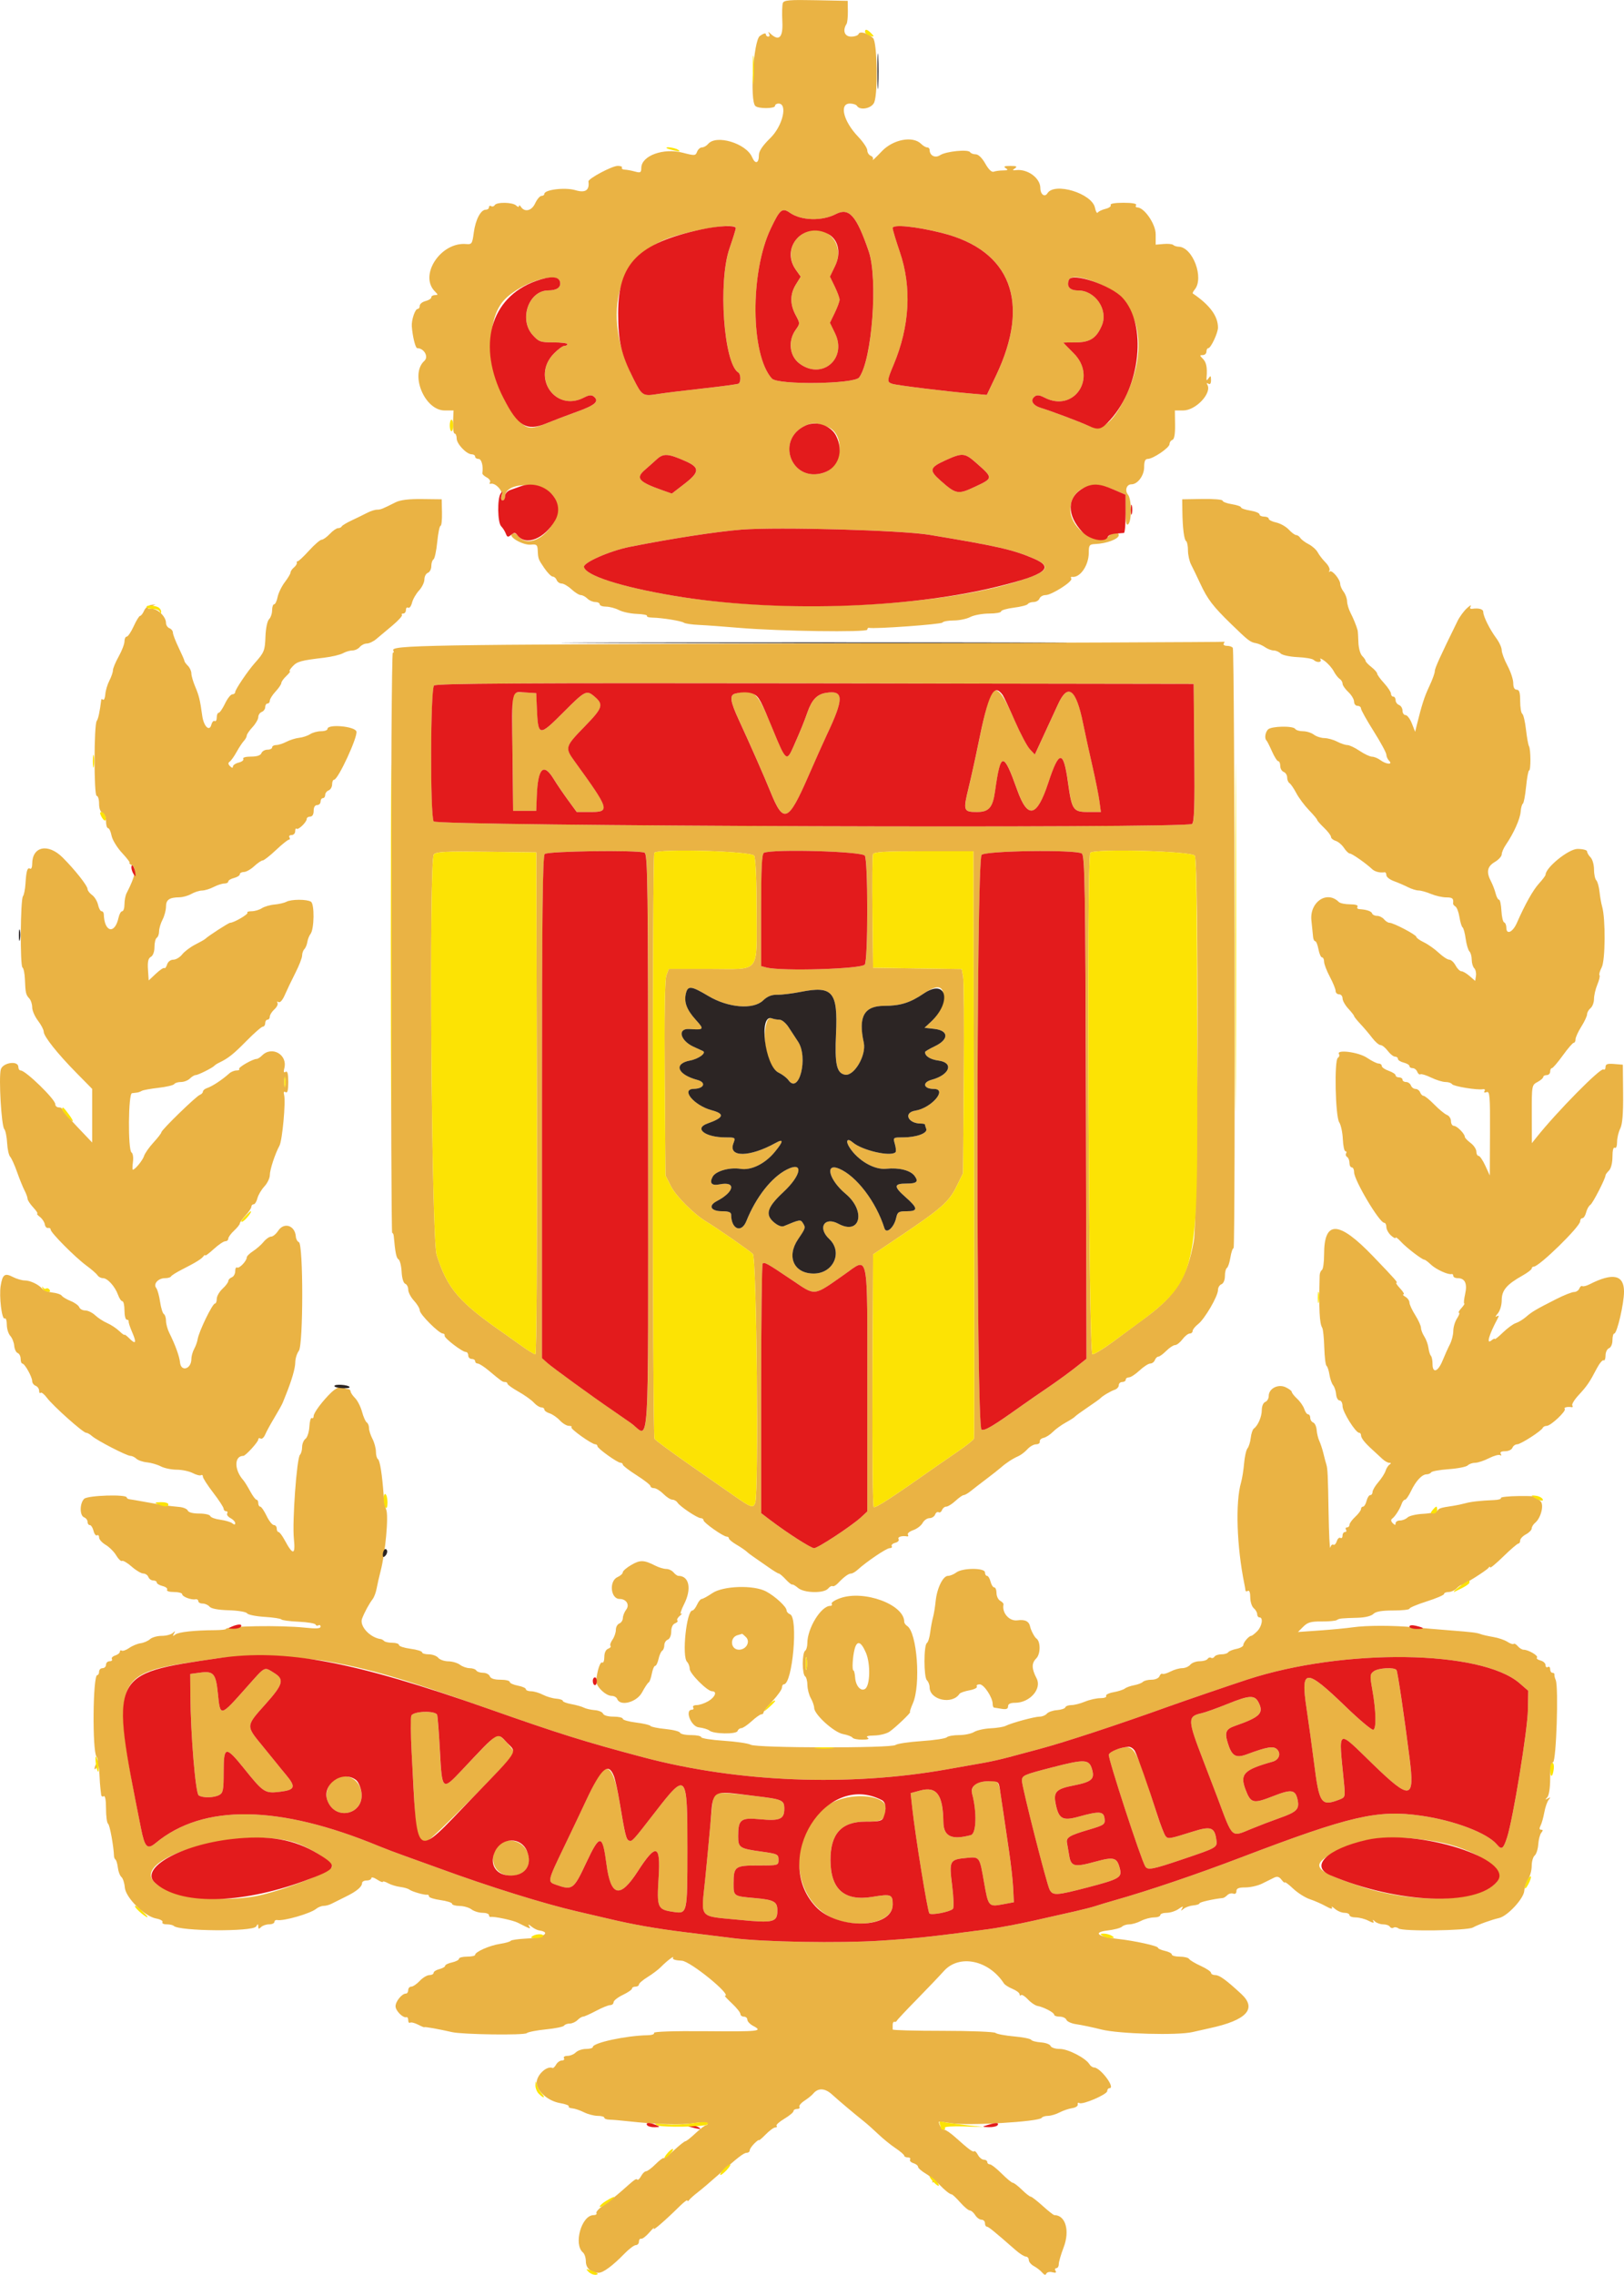 <?xml version="1.0" encoding="UTF-8"?>
<svg width="281.58" height="394.3" version="1.1" viewBox="0 0 281.583 394.298" xmlns="http://www.w3.org/2000/svg" xmlns:cc="http://creativecommons.org/ns#" xmlns:dc="http://purl.org/dc/elements/1.1/" xmlns:rdf="http://www.w3.org/1999/02/22-rdf-syntax-ns#">
<g transform="translate(-64.42 -2.856)" fill-rule="evenodd">
<path d="m200.16 3.368c-0.125 0.326-0.166 1.771-0.092 3.213 0.142 2.762-0.563 3.493-2.044 2.119-0.431-0.4-0.482-0.4-0.256 0 0.155 0.275 0.092 0.5-0.141 0.5s-0.424-0.195-0.424-0.433c0-0.239-0.466-0.094-1.036 0.321-1.099 0.801-1.768 11.149-0.784 12.132 0.506 0.506 3.42 0.489 3.42-0.02 0-0.22 0.27-0.4 0.6-0.4 1.64 0 0.73 3.877-1.4 5.962-1.361 1.333-2 2.283-2 2.975 0 1.451-0.626 1.641-1.178 0.358-1.034-2.405-6.232-3.97-7.622-2.295-0.274 0.33-0.752 0.6-1.062 0.6s-0.693 0.337-0.851 0.749c-0.27 0.706-0.415 0.716-2.487 0.175-3.349-0.875-7.159 0.514-7.187 2.619-0.012 0.835-0.14 0.909-1.113 0.64-0.605-0.167-1.402-0.315-1.771-0.329-0.368-0.014-0.583-0.167-0.476-0.34s-0.221-0.312-0.729-0.31c-0.991 4e-3 -5.147 2.216-5.078 2.703 0.213 1.526-0.535 2.028-2.254 1.511-1.773-0.534-5.392-0.098-5.392 0.649 0 0.183-0.225 0.337-0.5 0.342-0.275 4e-3 -0.77 0.589-1.1 1.3-0.611 1.314-1.833 1.585-2.494 0.551-0.162-0.253-0.297-0.289-0.3-0.08s-0.222 0.164-0.486-0.1c-0.584-0.584-3.375-0.639-3.724-0.073-0.138 0.223-0.419 0.302-0.624 0.176-0.204-0.127-0.372-0.04-0.372 0.193s-0.249 0.424-0.554 0.424c-0.877 0-1.783 1.732-2.081 3.98-0.256 1.928-0.346 2.062-1.32 1.975-4.401-0.397-8.227 5.406-5.416 8.216 0.571 0.572 0.571 0.629 0 0.629-0.346 0-0.629 0.177-0.629 0.392 0 0.216-0.45 0.506-1 0.644s-1 0.501-1 0.807c0 0.307-0.162 0.557-0.361 0.557-0.452 0-1.099 1.925-1.017 3.028 0.132 1.765 0.629 3.772 0.935 3.772 1.19 0 2.027 1.49 1.238 2.205-2.551 2.308 0.033 8.595 3.533 8.595h1.53l-0.083 2c-0.046 1.1 0.076 2 0.271 2s0.354 0.384 0.354 0.854c0 0.948 1.716 2.746 2.621 2.746 0.318 0 0.579 0.18 0.579 0.4s0.27 0.4 0.6 0.4c0.517 0 0.84 1.236 0.651 2.488-0.024 0.158 0.32 0.483 0.764 0.72 0.444 0.238 0.699 0.608 0.566 0.822-0.132 0.214-0.092 0.342 0.089 0.283 0.8-0.259 2.204 1.225 1.941 2.051-0.156 0.492-0.089 0.836 0.162 0.836 0.235 0 0.428-0.315 0.43-0.7 0.012-2.76 7.138-2.522 8.59 0.287 2.02 3.906-3.873 9.831-6.432 6.468-0.256-0.336-0.651-0.446-0.945-0.265-0.773 0.478 1.901 2.01 3.26 1.868 0.961-0.101 1.131 0.031 1.174 0.912 0.076 1.572 0.083 1.59 1.15 3.157 0.55 0.807 1.206 1.469 1.457 1.47 0.252 2e-3 0.561 0.273 0.688 0.603 0.126 0.33 0.513 0.6 0.86 0.6 0.346 0 1.115 0.45 1.708 1 0.594 0.55 1.319 1 1.611 1 0.293 0 0.803 0.27 1.133 0.6s0.947 0.6 1.372 0.6c0.424 0 0.771 0.18 0.771 0.4s0.495 0.401 1.1 0.402c0.605 2e-3 1.61 0.269 2.234 0.594 0.624 0.326 2.012 0.623 3.085 0.661s1.873 0.194 1.778 0.348c-0.095 0.153 0.317 0.288 0.915 0.299 1.7 0.031 5.045 0.57 5.488 0.884 0.22 0.156 1.39 0.328 2.6 0.382s4.36 0.283 7 0.51c6.81 0.585 22.2 0.802 22.2 0.313 0-0.216 0.135-0.358 0.3-0.316 0.89 0.228 12.535-0.61 12.724-0.915 0.123-0.199 1.002-0.362 1.954-0.362s2.246-0.269 2.876-0.598c0.63-0.328 2.091-0.598 3.246-0.6 1.155-1e-3 2.1-0.169 2.1-0.373s0.992-0.495 2.205-0.647 2.304-0.434 2.424-0.629c0.12-0.194 0.573-0.353 1.007-0.353s0.893-0.27 1.019-0.6c0.127-0.33 0.601-0.6 1.053-0.6 1.059 0 4.761-2.365 4.461-2.851-0.126-0.203-0.08-0.343 0.101-0.312 1.388 0.242 2.93-1.96 2.93-4.184 0-1.307 0.11-1.458 1.1-1.499 1.997-0.084 4.1-0.876 4.1-1.544 0-0.611-1.057-0.495-1.743 0.19-1.948 1.948-6.657-1.301-6.657-4.594 0-3.591 3.5-5.23 7.493-3.508l2.093 0.902 7e-3 2.78c5e-3 2.071 0.123 2.664 0.46 2.327 0.611-0.611 0.578-4.346-0.044-5.097-0.607-0.73-0.262-1.81 0.578-1.81 1.094 0 2.213-1.518 2.213-3 0-0.986 0.18-1.4 0.608-1.4 0.933 0 3.792-1.939 3.792-2.572 0-0.309 0.224-0.636 0.497-0.727 0.33-0.11 0.486-0.997 0.464-2.633l-0.034-2.468h1.437c2.219-1e-3 5.063-3.062 4.177-4.495-0.157-0.254-0.076-0.312 0.197-0.143 0.299 0.184 0.46-0.041 0.456-0.638-5e-3 -0.756-0.081-0.815-0.418-0.324-0.342 0.499-0.401 0.465-0.348-0.2 0.134-1.678-0.049-2.564-0.657-3.171-0.571-0.572-0.571-0.629 0-0.629 0.346 0 0.629-0.27 0.629-0.6s0.147-0.6 0.326-0.6c0.436 0 1.674-2.636 1.674-3.565 0-1.994-1.416-3.914-4.357-5.909-0.086-0.059 0.058-0.365 0.32-0.682 1.672-2.015-0.346-7.379-2.796-7.431-0.349-7e-3 -0.763-0.143-0.922-0.301-0.158-0.159-0.908-0.235-1.666-0.169l-1.379 0.118v-1.796c0-1.788-1.984-4.665-3.217-4.665-0.236 0-0.319-0.18-0.183-0.4 0.155-0.25-0.67-0.4-2.2-0.4-1.48 0-2.352 0.153-2.207 0.388 0.132 0.214-0.263 0.512-0.877 0.662s-1.226 0.44-1.36 0.644c-0.133 0.204-0.35-0.166-0.482-0.822-0.5-2.5-7.025-4.492-8.246-2.517-0.469 0.758-1.228 0.19-1.228-0.917 0-1.71-2.202-3.333-4.2-3.097-0.662 0.078-0.697 0.024-0.2-0.317 0.464-0.318 0.282-0.412-0.8-0.412-1.05 0-1.25 0.097-0.8 0.388 0.47 0.304 0.369 0.389-0.467 0.394-0.587 3e-3 -1.316 0.101-1.62 0.218-0.347 0.133-0.888-0.386-1.458-1.4-0.556-0.988-1.197-1.612-1.657-1.612-0.413 0-0.855-0.169-0.983-0.376-0.327-0.529-4.173-0.143-5.185 0.52-0.871 0.57-1.83 0.085-1.83-0.927 0-0.229-0.193-0.417-0.429-0.417-0.235 0-0.698-0.27-1.028-0.6-1.447-1.447-4.887-0.795-6.859 1.3-0.984 1.045-1.676 1.694-1.539 1.442 0.138-0.252-0.019-0.561-0.347-0.688-0.329-0.126-0.6-0.55-0.602-0.941-3e-3 -0.392-0.721-1.462-1.597-2.378-2.546-2.662-3.308-5.735-1.423-5.735 0.537 0 1.088 0.18 1.224 0.4 0.539 0.871 2.604 0.442 3.01-0.626 0.662-1.741 0.496-10.41-0.212-11.119-0.846-0.846-2.329-1.263-2.514-0.708-0.083 0.249-0.664 0.453-1.292 0.453-1.139 0-1.522-1.061-0.795-2.2 0.141-0.22 0.244-1.21 0.229-2.2l-0.026-1.8-5.508-0.111c-4.562-0.093-5.547-0.01-5.735 0.479m1.254 36.381c1.956 1.361 5.545 1.457 7.943 0.213 2.291-1.187 3.57 0.26 5.691 6.438 1.641 4.782 0.582 18.819-1.651 21.877-0.848 1.162-14.104 1.328-15.134 0.19-3.698-4.087-3.811-18.382-0.206-25.967 1.61-3.386 1.993-3.7 3.357-2.751m-9.411 2.639c0 0.213-0.487 1.788-1.082 3.5-2.015 5.793-1.007 19.974 1.531 21.542 0.435 0.269 0.463 1.654 0.039 1.916-0.172 0.106-2.917 0.479-6.1 0.829s-6.696 0.781-7.806 0.958c-2.722 0.434-2.816 0.376-4.351-2.672-5.744-11.405-2.705-21.808 7.213-24.691 5.312-1.544 10.556-2.231 10.556-1.382m35.742 0.843c11.985 3.006 15.422 12.06 9.384 24.72l-1.598 3.351-2.664-0.228c-4.311-0.37-12.876-1.424-13.702-1.686-0.974-0.309-0.96-0.541 0.201-3.301 2.799-6.648 3.176-13.433 1.087-19.546-0.687-2.012-1.25-3.883-1.25-4.158 0-0.685 4.022-0.286 8.542 0.848m-24.9 0.729c-1.542 1.442-1.717 3.849-0.412 5.682l0.83 1.166-0.83 1.343c-1.04 1.683-1.056 3.431-0.047 5.313 0.777 1.45 0.777 1.468 0 2.56-1.364 1.915-1.081 4.508 0.634 5.816 3.881 2.96 8.341-0.783 6.2-5.205l-0.888-1.835 0.835-1.726c0.46-0.95 0.836-1.973 0.836-2.274s-0.376-1.324-0.836-2.274l-0.835-1.726 0.888-1.835c2.165-4.471-2.785-8.358-6.375-5.005m-41.306 7.792c0.175 0.921-0.564 1.434-2.076 1.442-3.357 0.018-5.101 5.005-2.693 7.7 1.076 1.204 1.358 1.306 3.6 1.306 1.338 0 2.433 0.135 2.433 0.3s-0.235 0.3-0.522 0.3c-0.286 0-1.111 0.608-1.831 1.352-3.93 4.054 0.251 10.183 5.202 7.623 0.915-0.473 1.342-0.515 1.756-0.171 0.971 0.806 0.209 1.484-2.931 2.609-1.691 0.606-4.122 1.534-5.404 2.062-2.703 1.114-3.376 0.993-5.046-0.909-4.58-5.216-5.926-15.611-2.593-20.028 2.368-3.14 9.696-5.74 10.105-3.586m94.252 0.642c6.432 3.07 7.889 11.158 3.553 19.72-2.138 4.223-4.001 5.558-6.281 4.502-1.472-0.681-6.301-2.494-8.12-3.048-1.443-0.439-1.945-1.3-1.145-1.964 0.414-0.344 0.841-0.302 1.756 0.171 5.143 2.659 9.206-3.523 5.049-7.68-0.99-0.99-1.8-1.822-1.8-1.848s0.971-0.047 2.158-0.047c2.456 0 3.587-0.736 4.52-2.941 1.141-2.698-1.135-6.059-4.104-6.059-1.472 0-2.061-0.676-1.61-1.85 0.345-0.901 2.863-0.464 6.024 1.044m-47.907 24.442c3.117 1.166 2.674 6.857-0.618 7.943-5.649 1.865-8.516-5.823-3.063-8.215 1.148-0.503 1.719-0.461 3.681 0.272m-24.581 5.957c2.499 1.111 2.452 1.884-0.241 3.961l-2.141 1.652-1.613-0.569c-4.173-1.472-4.724-2.109-3.064-3.54 0.573-0.493 1.5-1.319 2.061-1.835 1.158-1.064 1.985-1.009 4.998 0.331m50.399 0.307c2.98 2.628 2.98 2.624-0.274 4.147-2.902 1.358-3.235 1.295-5.973-1.135-1.96-1.738-1.842-2.219 0.848-3.447 3.005-1.372 3.385-1.341 5.399 0.435m-100.7 6.824c-2.295 1.158-2.593 1.276-3.233 1.276-0.354 0-1.121 0.249-1.705 0.554-0.584 0.304-1.782 0.889-2.662 1.3-0.88 0.41-1.66 0.881-1.733 1.046-0.074 0.165-0.357 0.3-0.631 0.3-0.273 0-0.919 0.45-1.436 1s-1.15 1-1.408 1-1.247 0.855-2.198 1.9-1.834 1.873-1.962 1.84c-0.127-0.033-0.193 0.085-0.145 0.262s-0.177 0.541-0.5 0.809-0.587 0.657-0.587 0.865c0 0.207-0.449 0.965-0.997 1.684s-1.11 1.877-1.25 2.573c-0.139 0.697-0.411 1.267-0.603 1.267s-0.35 0.463-0.35 1.029c0 0.565-0.24 1.268-0.533 1.561-0.305 0.305-0.571 1.593-0.622 3.012-0.088 2.428-0.213 2.739-1.845 4.574-1.224 1.376-3.4 4.599-3.4 5.036 0 0.213-0.225 0.39-0.5 0.393-0.275 2e-3 -0.844 0.722-1.264 1.6-0.421 0.877-0.916 1.595-1.1 1.595-0.185 0-0.336 0.371-0.336 0.824s-0.16 0.725-0.355 0.604c-0.195-0.12-0.455 0.169-0.579 0.642-0.335 1.279-1.333 0.282-1.588-1.585-0.368-2.693-0.556-3.468-1.221-5.034-0.361-0.852-0.657-1.874-0.657-2.271 0-0.398-0.27-0.993-0.6-1.323s-0.6-0.704-0.6-0.83c0-0.127-0.45-1.164-1-2.304s-1-2.315-1-2.61c0-0.296-0.27-0.642-0.6-0.768-0.33-0.127-0.6-0.544-0.6-0.927 0-1.046-1.368-2.414-2.447-2.446-0.897-0.027-0.906-0.05-0.153-0.397l0.8-0.368-0.8 0.099c-0.44 0.054-0.978 0.503-1.195 0.996-0.217 0.494-0.528 0.898-0.69 0.898s-0.664 0.81-1.115 1.8-0.995 1.8-1.21 1.8c-0.214 0-0.39 0.37-0.39 0.823s-0.45 1.629-1 2.614-1 2.064-1 2.397-0.278 1.143-0.617 1.799c-0.34 0.657-0.655 1.71-0.7 2.341-0.046 0.632-0.218 1.065-0.383 0.963-0.165-0.101-0.307-0.129-0.315-0.061-0.256 2.096-0.534 3.406-0.789 3.724-0.499 0.621-0.512 13-0.014 13 0.23 0 0.418 0.611 0.418 1.357 0 0.838 0.23 1.446 0.6 1.588 0.351 0.134 0.6 0.734 0.6 1.442 0 0.667 0.16 1.213 0.355 1.213 0.196 0 0.468 0.585 0.605 1.3s0.96 2.065 1.829 3c0.868 0.935 1.451 1.705 1.295 1.712s7e-3 0.182 0.362 0.39c0.91 0.531 0.668 1.864-0.889 4.893-0.196 0.382-0.357 1.237-0.357 1.9s-0.177 1.205-0.392 1.205c-0.216 0-0.5 0.495-0.631 1.1-0.648 2.982-2.478 2.554-2.563-0.6-8e-3 -0.275-0.18-0.5-0.382-0.5-0.203 0-0.479-0.505-0.615-1.122-0.136-0.618-0.6-1.377-1.032-1.689-0.432-0.311-0.785-0.779-0.785-1.039 0-0.56-2.192-3.334-4.304-5.447-2.532-2.534-5.296-1.963-5.296 1.094 0 0.578-0.161 0.951-0.358 0.829-0.467-0.288-0.671 0.366-0.805 2.574-0.061 0.99-0.257 1.98-0.436 2.2-0.445 0.545-0.522 12.078-0.083 12.349 0.193 0.12 0.382 1.04 0.42 2.045 0.09 2.364 0.162 2.679 0.762 3.325 0.275 0.296 0.5 0.987 0.5 1.536s0.45 1.588 1 2.309c0.55 0.722 1 1.585 1 1.919 0 0.805 2.373 3.79 5.7 7.169l2.7 2.742v9.292l-2.6-2.732c-1.43-1.502-2.6-2.871-2.6-3.042 0-0.172-0.27-0.312-0.6-0.312s-0.6-0.256-0.6-0.568c0-0.838-5.136-5.832-5.997-5.832-0.221 0-0.403-0.27-0.403-0.6 0-1.18-2.742-0.772-3.049 0.455-0.37 1.473 0.109 9.695 0.6 10.286 0.222 0.267 0.448 1.357 0.503 2.421s0.291 2.138 0.524 2.387c0.233 0.248 0.772 1.441 1.199 2.651 0.426 1.21 1.01 2.65 1.296 3.2 0.287 0.55 0.523 1.199 0.525 1.442 1e-3 0.242 0.443 0.917 0.983 1.5 0.539 0.582 0.854 1.064 0.7 1.071-0.155 7e-3 0.048 0.262 0.449 0.566 0.402 0.305 0.786 0.884 0.854 1.287 0.067 0.404 0.323 0.689 0.569 0.634s0.447 0.072 0.447 0.282c0 0.529 4.253 4.808 6.2 6.238 0.88 0.646 1.744 1.401 1.92 1.678 0.176 0.276 0.605 0.502 0.953 0.502 0.791 0 2.096 1.448 2.613 2.9 0.216 0.605 0.555 1.1 0.753 1.1 0.199 0 0.361 0.72 0.361 1.6s0.18 1.6 0.4 1.6 0.367 0.135 0.326 0.3 0.231 1.003 0.605 1.861c0.808 1.857 0.643 2.213-0.498 1.072-0.458-0.458-0.833-0.736-0.833-0.617 0 0.118-0.405-0.173-0.9-0.647-0.495-0.475-1.44-1.098-2.1-1.385s-1.597-0.896-2.083-1.353-1.257-0.831-1.713-0.831-0.926-0.254-1.045-0.563c-0.119-0.31-0.789-0.795-1.488-1.078-0.699-0.282-1.395-0.696-1.545-0.919-0.151-0.222-0.871-0.468-1.6-0.545-0.73-0.078-1.51-0.356-1.734-0.618-0.668-0.781-2.119-1.477-3.087-1.479-0.498-2e-3 -1.431-0.277-2.073-0.612-1.38-0.72-1.778-0.43-2.095 1.527-0.3 1.844 0.205 5.97 0.692 5.669 0.204-0.126 0.371 0.352 0.371 1.063s0.269 1.59 0.599 1.954c0.329 0.363 0.638 1.138 0.686 1.721 0.048 0.584 0.319 1.149 0.601 1.258 0.283 0.108 0.514 0.563 0.514 1.009 0 0.447 0.135 0.814 0.3 0.816 0.406 3e-3 1.7 2.319 1.7 3.042 0 0.319 0.27 0.684 0.6 0.81 0.33 0.127 0.6 0.511 0.6 0.854 0 0.344 0.118 0.507 0.261 0.363 0.144-0.144 0.639 0.246 1.1 0.867 1.036 1.393 6.266 6.061 6.792 6.061 0.211 0 0.668 0.255 1.016 0.567 0.861 0.772 6.022 3.433 6.659 3.433 0.283 0 0.753 0.225 1.043 0.5 0.291 0.275 1.116 0.557 1.834 0.626 0.718 0.07 1.798 0.384 2.4 0.698s1.839 0.572 2.749 0.574c0.91 1e-3 2.157 0.263 2.772 0.582 0.614 0.318 1.265 0.488 1.445 0.376 0.181-0.112 0.329 1e-3 0.329 0.251 0 0.249 0.81 1.506 1.8 2.793s1.8 2.533 1.8 2.77c0 0.236 0.191 0.43 0.424 0.43s0.318 0.171 0.188 0.38c-0.129 0.209 0.131 0.575 0.577 0.814s0.811 0.63 0.811 0.869c0 0.299-0.157 0.307-0.5 0.028-0.275-0.225-1.215-0.502-2.089-0.618-0.875-0.115-1.655-0.404-1.734-0.641-0.079-0.238-0.944-0.432-1.923-0.432-1.083 0-1.857-0.202-1.977-0.516-0.109-0.283-0.778-0.567-1.487-0.63-1.806-0.161-2.932-0.325-5.69-0.829-1.32-0.242-2.625-0.466-2.9-0.499s-0.5-0.171-0.5-0.308c0-0.588-6.785-0.376-7.393 0.232-0.787 0.787-0.791 2.904-7e-3 3.205 0.33 0.127 0.6 0.481 0.6 0.788 0 0.306 0.177 0.557 0.392 0.557 0.216 0 0.505 0.449 0.643 0.997 0.138 0.549 0.411 0.898 0.608 0.777 0.196-0.122 0.357 0.049 0.357 0.38 0 0.33 0.516 0.905 1.146 1.278 0.63 0.372 1.452 1.195 1.827 1.829 0.374 0.634 0.827 1.063 1.006 0.952s0.932 0.333 1.673 0.986c0.742 0.654 1.644 1.191 2.005 1.195 0.362 3e-3 0.761 0.276 0.888 0.606 0.126 0.33 0.506 0.6 0.842 0.6 0.337 0 0.613 0.16 0.613 0.357 0 0.196 0.457 0.471 1.016 0.611 0.559 0.141 0.909 0.43 0.777 0.644-0.138 0.223 0.365 0.388 1.183 0.388 0.783 0 1.424 0.168 1.424 0.373 0 0.429 1.558 1.03 2.3 0.888 0.275-0.053 0.5 0.092 0.5 0.321 0 0.23 0.338 0.418 0.751 0.418s0.952 0.243 1.199 0.539c0.286 0.345 1.492 0.57 3.34 0.624 1.599 0.047 3.015 0.283 3.167 0.529 0.151 0.245 1.505 0.522 3.009 0.616 1.504 0.093 2.824 0.293 2.934 0.443 0.11 0.149 1.46 0.329 3 0.398 1.54 0.07 2.86 0.291 2.934 0.491 0.074 0.201 0.299 0.263 0.5 0.139s0.366-0.02 0.366 0.232c0 0.327-0.77 0.375-2.7 0.167-4.151-0.447-13.695-0.292-13.699 0.222 0 0.11-0.856 0.206-1.901 0.213-3.629 0.025-6.303 0.317-6.877 0.751-0.457 0.345-0.507 0.311-0.241-0.164 0.273-0.488 0.235-0.507-0.203-0.1-0.297 0.275-1.164 0.5-1.928 0.5-0.763 0-1.673 0.258-2.021 0.573-0.349 0.315-1.083 0.634-1.632 0.707-0.549 0.074-1.432 0.438-1.963 0.81s-1.116 0.584-1.3 0.47-0.335-0.029-0.335 0.189c0 0.219-0.363 0.512-0.806 0.653s-0.702 0.423-0.576 0.627-0.051 0.371-0.394 0.371-0.624 0.27-0.624 0.6-0.27 0.6-0.6 0.6-0.6 0.27-0.6 0.6-0.142 0.6-0.315 0.6c-0.771 0-0.888 13.233-0.125 14.152 0.246 0.296 0.254 0.696 0.023 1.061-0.204 0.323-0.371 0.767-0.371 0.987s0.175 0.13 0.388-0.2c0.286-0.442 0.407-0.126 0.462 1.2 0.041 0.99 0.115 2.07 0.164 2.4s0.108 0.836 0.131 1.124c0.024 0.288 0.223 0.412 0.443 0.276 0.25-0.154 0.4 0.655 0.4 2.153 0 1.32 0.162 2.5 0.361 2.623 0.29 0.179 0.962 3.863 1.025 5.624 8e-3 0.22 0.131 0.49 0.273 0.6 0.143 0.11 0.323 0.74 0.4 1.4 0.078 0.66 0.353 1.38 0.613 1.6 0.259 0.22 0.523 1.03 0.585 1.8 0.145 1.778 3.398 5.009 5.428 5.39 0.736 0.138 1.232 0.421 1.103 0.63-0.13 0.209 0.195 0.38 0.722 0.38 0.526 0 1.076 0.119 1.222 0.265 0.945 0.945 13.7 1.045 14.291 0.112 0.317-0.502 0.366-0.501 0.371 3e-3 5e-3 0.451 0.113 0.473 0.486 0.1 0.264-0.264 0.894-0.48 1.4-0.48s0.92-0.188 0.92-0.418c0-0.229 0.225-0.375 0.5-0.324 1.113 0.207 5.737-1.126 6.731-1.941 0.348-0.284 0.935-0.517 1.306-0.517s0.986-0.166 1.368-0.368 1.481-0.75 2.441-1.218c1.906-0.927 2.854-1.719 2.854-2.385 0-0.236 0.36-0.429 0.8-0.429s0.8-0.184 0.8-0.409 0.45-0.115 1 0.246c0.55 0.36 1 0.538 1 0.395s0.405-0.036 0.9 0.238 1.44 0.565 2.099 0.647c0.66 0.083 1.38 0.29 1.6 0.461 0.46 0.358 2.654 0.985 3.101 0.888 0.165-0.036 0.3 0.097 0.3 0.296 0 0.2 0.9 0.487 2 0.638s2 0.438 2 0.638c0 0.199 0.585 0.368 1.3 0.375s1.649 0.277 2.076 0.6c0.428 0.323 1.283 0.587 1.9 0.587 0.618 0 1.124 0.18 1.124 0.4s0.135 0.366 0.3 0.325c0.537-0.135 3.848 0.563 4.685 0.987 2.269 1.149 2.307 1.161 1.98 0.618-0.227-0.378-0.113-0.363 0.399 0.052 0.394 0.321 0.985 0.622 1.313 0.67 2.221 0.326 0.74 1.275-2.213 1.417-1.394 0.068-2.61 0.244-2.702 0.392-0.091 0.148-0.93 0.386-1.864 0.529-1.796 0.275-4.298 1.381-4.298 1.901 0 0.17-0.63 0.309-1.4 0.309s-1.4 0.166-1.4 0.368c0 0.203-0.54 0.487-1.2 0.632s-1.2 0.41-1.2 0.588c0 0.179-0.45 0.438-1 0.576s-1 0.428-1 0.644c0 0.215-0.329 0.392-0.73 0.392-0.402 0-1.153 0.45-1.67 1s-1.178 1-1.47 1c-0.291 0-0.53 0.27-0.53 0.6s-0.18 0.6-0.4 0.6c-0.686 0-1.8 1.362-1.8 2.2 0 0.783 1.307 2.088 1.9 1.897 0.165-0.053 0.3 0.184 0.3 0.527s0.148 0.532 0.329 0.42c0.18-0.112 0.81 0.047 1.4 0.353 0.589 0.305 1.071 0.499 1.071 0.431 0-0.117 2.555 0.338 4.8 0.856 1.822 0.419 12.454 0.569 12.934 0.181 0.256-0.207 1.772-0.504 3.368-0.661 1.595-0.157 3.001-0.447 3.123-0.645 0.122-0.197 0.559-0.359 0.97-0.359s1.018-0.27 1.348-0.6 0.766-0.6 0.969-0.6 1.215-0.45 2.25-1c1.034-0.55 2.141-1 2.459-1 0.319 0 0.581-0.225 0.584-0.5 2e-3 -0.275 0.722-0.844 1.6-1.264 0.877-0.421 1.595-0.916 1.595-1.1 0-0.185 0.27-0.336 0.6-0.336s0.6-0.165 0.6-0.367 0.675-0.784 1.5-1.292 1.86-1.29 2.3-1.737c1.08-1.097 2.412-2.103 2.106-1.59-0.153 0.257 0.427 0.444 1.526 0.492 1.48 0.064 8.865 6.094 7.465 6.094-0.085 0 0.489 0.606 1.275 1.347 0.785 0.741 1.428 1.551 1.428 1.8s0.27 0.453 0.6 0.453 0.6 0.24 0.6 0.532c0 0.293 0.45 0.774 1 1.068 1.752 0.937 1.182 1.002-8.209 0.923-5.687-0.048-9.121 0.067-8.977 0.3 0.128 0.207-0.362 0.387-1.09 0.4-3.759 0.065-9.524 1.308-9.524 2.053 0 0.178-0.527 0.324-1.171 0.324-0.645 0-1.442 0.27-1.772 0.6s-0.983 0.6-1.452 0.6-0.741 0.18-0.605 0.4-0.024 0.4-0.357 0.4c-0.332 0-0.78 0.315-0.995 0.7s-0.494 0.655-0.62 0.6c-1.093-0.479-2.999 1.474-2.743 2.81 0.279 1.462 2.127 2.954 4.064 3.281 0.91 0.154 1.576 0.407 1.48 0.561-0.095 0.155 0.179 0.308 0.609 0.341 0.431 0.032 1.346 0.34 2.034 0.683s1.763 0.624 2.389 0.624c0.627 0 1.139 0.144 1.139 0.32s0.405 0.328 0.9 0.337 1.98 0.137 3.3 0.284c4.759 0.532 9.24 0.658 11.312 0.32 1.17-0.191 2.207-0.193 2.324-3e-3 0.116 0.188 0.046 0.342-0.156 0.342-0.203 0-1.036 0.63-1.853 1.4-0.816 0.77-1.614 1.4-1.773 1.4s-1.038 0.698-1.953 1.552c-0.916 0.853-1.741 1.475-1.834 1.382-0.093-0.094-0.718 0.378-1.388 1.048-0.669 0.67-1.405 1.218-1.634 1.218s-0.618 0.375-0.863 0.834c-0.246 0.459-0.541 0.74-0.657 0.624-0.23-0.23-0.375-0.125-2.725 1.964-0.88 0.782-2.272 1.884-3.093 2.449-0.822 0.565-1.396 1.185-1.277 1.378 0.12 0.193-0.108 0.354-0.506 0.358-2.084 0.02-3.508 5.077-1.824 6.476 0.275 0.228 0.5 0.927 0.5 1.552 0 1.16 0.905 1.965 2.21 1.965 0.791 0 2.469-1.241 4.465-3.3 0.799-0.825 1.695-1.5 1.989-1.5 0.295 0 0.536-0.27 0.536-0.6s0.176-0.555 0.39-0.5c0.215 0.055 0.858-0.44 1.429-1.1 0.572-0.66 0.914-0.957 0.762-0.66-0.282 0.548 2.038-1.456 4.476-3.868 0.739-0.731 1.346-1.181 1.349-1 3e-3 0.18 0.138 0.142 0.3-0.086 0.162-0.227 0.834-0.828 1.494-1.335 0.66-0.506 2.19-1.805 3.4-2.885 3.562-3.181 4.571-3.965 5.1-3.966 0.275 0 0.5-0.18 0.5-0.4s0.36-0.76 0.8-1.2 0.8-0.704 0.8-0.586c0 0.117 0.534-0.333 1.187-1 0.652-0.668 1.402-1.214 1.666-1.214s0.36-0.121 0.212-0.268c-0.147-0.147 0.453-0.697 1.334-1.223 0.88-0.525 1.601-1.124 1.601-1.332 0-0.207 0.281-0.377 0.624-0.377s0.524-0.16 0.403-0.356 0.273-0.678 0.876-1.07c0.604-0.393 1.277-0.934 1.497-1.204 0.86-1.053 2.04-1.008 3.284 0.124 1.22 1.11 3.715 3.213 5.582 4.706 0.551 0.44 1.661 1.431 2.468 2.201 0.806 0.771 2.14 1.851 2.963 2.4 0.824 0.55 1.499 1.134 1.5 1.299 2e-3 0.165 0.284 0.3 0.627 0.3s0.52 0.167 0.394 0.371 0.133 0.486 0.576 0.627 0.806 0.43 0.806 0.642c0 0.213 0.63 0.759 1.399 1.213 0.77 0.454 1.282 1.016 1.139 1.248-0.144 0.232-0.086 0.314 0.129 0.181 0.215-0.132 0.68 0.065 1.034 0.438 0.896 0.948 1.819 1.68 2.116 1.68 0.138 0 0.809 0.63 1.491 1.4 0.681 0.77 1.433 1.4 1.669 1.4 0.237 0 0.655 0.36 0.93 0.8s0.768 0.8 1.096 0.8c0.329 0 0.597 0.27 0.597 0.6s0.142 0.6 0.316 0.6c0.286 0 1.215 0.756 5.033 4.094 0.688 0.601 1.476 1.096 1.751 1.1 0.275 3e-3 0.5 0.27 0.5 0.592s0.405 0.802 0.9 1.065c0.495 0.264 1.136 0.765 1.425 1.114 0.355 0.429 0.588 0.487 0.719 0.177 0.107-0.251 0.574-0.358 1.038-0.237 0.575 0.151 0.752 0.074 0.557-0.242-0.157-0.255-0.096-0.463 0.137-0.463s0.424-0.318 0.424-0.706 0.379-1.693 0.842-2.9c1.111-2.895 0.331-5.594-1.616-5.594-0.142 0-1.054-0.72-2.026-1.6s-1.904-1.6-2.07-1.6-0.855-0.54-1.53-1.2-1.38-1.2-1.567-1.2c-0.186 0-1.059-0.72-1.939-1.6s-1.801-1.6-2.047-1.6-0.447-0.18-0.447-0.4-0.264-0.4-0.586-0.4-0.787-0.375-1.032-0.834c-0.246-0.459-0.537-0.744-0.648-0.633-0.213 0.212-0.916-0.308-3.285-2.431-0.797-0.714-1.655-1.299-1.906-1.3-0.366-2e-3 -0.943-0.843-0.943-1.375 0-0.059 0.945 0.049 2.1 0.241 2.892 0.48 15.32-0.253 15.737-0.928 0.116-0.187 0.605-0.341 1.087-0.342 0.482-2e-3 1.383-0.267 2.002-0.59s1.609-0.659 2.2-0.747c0.591-0.087 1.025-0.375 0.964-0.64-0.06-0.264 0.063-0.374 0.273-0.244 0.561 0.347 4.836-1.489 4.836-2.077 1e-3 -0.275 0.177-0.5 0.392-0.5 1.098 0-1.55-3.556-2.671-3.587-0.264-7e-3 -0.624-0.257-0.8-0.555-0.63-1.066-3.699-2.658-5.125-2.658-0.795 0-1.508-0.228-1.619-0.519-0.11-0.286-0.864-0.564-1.676-0.618-0.811-0.055-1.572-0.256-1.69-0.446-0.117-0.191-1.46-0.457-2.982-0.591-1.523-0.135-2.964-0.407-3.202-0.605-0.239-0.198-4.347-0.359-9.13-0.359s-8.696-0.104-8.696-0.231v-0.831c0-0.33 0.135-0.555 0.3-0.5s0.352-0.028 0.416-0.184 1.594-1.789 3.4-3.63c1.806-1.84 3.949-4.086 4.761-4.992 2.658-2.962 7.78-1.903 10.414 2.154 0.159 0.246 0.834 0.673 1.5 0.948 0.665 0.276 1.209 0.689 1.209 0.919s0.117 0.301 0.26 0.158 0.674 0.187 1.181 0.733c0.506 0.546 1.244 1.054 1.639 1.127 1.111 0.208 2.92 1.157 2.92 1.531 0 0.185 0.431 0.336 0.957 0.336 0.527 0 1.053 0.25 1.17 0.555 0.118 0.305 0.902 0.65 1.743 0.765 0.842 0.115 2.79 0.526 4.33 0.912 3.048 0.766 13.213 1.048 15.8 0.438 0.77-0.181 2.12-0.485 3-0.675 6.384-1.378 8.21-3.366 5.445-5.926-2.61-2.415-3.784-3.269-4.495-3.269-0.413 0-0.75-0.176-0.75-0.39 0-0.215-0.799-0.754-1.776-1.199-0.976-0.445-1.887-0.989-2.023-1.21-0.137-0.221-0.868-0.401-1.625-0.401s-1.376-0.166-1.376-0.368c0-0.203-0.54-0.487-1.2-0.632s-1.2-0.388-1.2-0.54c0-0.323-4.112-1.225-7-1.536-3.422-0.367-4.375-1.144-1.782-1.452 1.166-0.138 2.306-0.436 2.531-0.661 0.226-0.226 0.804-0.411 1.285-0.411s1.39-0.269 2.02-0.598c0.63-0.328 1.641-0.598 2.246-0.6 0.605-1e-3 1.1-0.182 1.1-0.402s0.5-0.4 1.111-0.4 1.541-0.301 2.066-0.669c0.697-0.488 0.863-0.515 0.613-0.1-0.283 0.469-0.235 0.481 0.274 0.069 0.339-0.274 1.094-0.539 1.676-0.587 0.583-0.048 1.06-0.208 1.06-0.355 0-0.211 2.334-0.742 4.08-0.928 0.154-0.017 0.491-0.241 0.749-0.499s0.717-0.373 1.02-0.257c0.327 0.126 0.551-0.049 0.551-0.431 0-0.481 0.394-0.643 1.568-0.643 0.862 0 2.167-0.3 2.9-0.668 0.732-0.367 1.664-0.829 2.069-1.026 0.538-0.262 0.885-0.163 1.287 0.368 0.303 0.399 0.556 0.603 0.563 0.453s0.659 0.336 1.448 1.081c0.79 0.744 2.095 1.571 2.9 1.836 0.806 0.266 2.063 0.819 2.795 1.229 0.785 0.441 1.207 0.538 1.031 0.237-0.164-0.281 0.062-0.195 0.502 0.19s1.191 0.7 1.668 0.7c0.478 0 0.869 0.18 0.869 0.4s0.495 0.401 1.1 0.402c0.605 2e-3 1.601 0.264 2.213 0.584 0.751 0.391 1.025 0.423 0.841 0.097-0.197-0.35-0.123-0.345 0.267 0.017 0.297 0.275 0.942 0.5 1.435 0.5s1.01 0.183 1.148 0.407c0.138 0.223 0.427 0.298 0.641 0.165 0.215-0.132 0.607-0.067 0.873 0.146 0.667 0.534 11.877 0.388 12.882-0.168 0.942-0.522 3.209-1.342 4.545-1.646 1.452-0.33 4.25-3.34 4.362-4.693 0.053-0.636 0.365-1.567 0.695-2.069 0.329-0.503 0.598-1.528 0.598-2.279s0.233-1.558 0.517-1.794 0.562-1.104 0.618-1.93c0.055-0.825 0.295-1.734 0.532-2.02 0.311-0.375 0.302-0.519-0.032-0.519-0.312 0-0.345-0.228-0.102-0.7 0.199-0.385 0.491-1.42 0.65-2.3s0.497-1.86 0.753-2.177c0.373-0.464 0.347-0.511-0.136-0.241-0.488 0.273-0.507 0.235-0.1-0.203 0.297-0.32 0.5-1.63 0.5-3.226 0-1.794 0.166-2.742 0.5-2.852 0.564-0.188 0.983-13.063 0.464-14.241-0.16-0.363-0.262-0.795-0.228-0.96 0.035-0.165-0.116-0.3-0.336-0.3s-0.4-0.281-0.4-0.624-0.18-0.512-0.4-0.376-0.4-0.012-0.4-0.33c0-0.317-0.397-0.681-0.883-0.807-0.485-0.127-0.758-0.356-0.606-0.508 0.302-0.301-1.492-1.355-2.308-1.355-0.278 0-0.733-0.274-1.011-0.61-0.278-0.335-0.601-0.514-0.717-0.398s-0.604-0.047-1.085-0.362c-0.48-0.314-1.574-0.689-2.432-0.832-0.857-0.143-1.828-0.36-2.158-0.482-0.758-0.28-1.415-0.361-5.6-0.688-1.87-0.146-4.57-0.378-6-0.514-3.584-0.342-8.21-0.342-10.6-1e-3 -1.1 0.158-3.694 0.406-5.765 0.551l-3.764 0.265 0.925-0.925c0.753-0.753 1.339-0.92 3.163-0.902 1.232 0.012 2.42-0.096 2.64-0.24 0.444-0.29 0.691-0.318 3.672-0.403 1.238-0.035 2.313-0.3 2.672-0.659 0.42-0.42 1.447-0.6 3.428-0.6 1.556 0 2.829-0.14 2.829-0.311s1.35-0.74 3-1.263 3-1.103 3-1.288c0-0.186 0.347-0.338 0.771-0.338 0.425 0 1.042-0.27 1.372-0.6s0.7-0.6 0.822-0.6c0.389 0 4.422-2.542 4.729-2.98 0.162-0.231 0.297-0.27 0.3-0.086s1.036-0.671 2.294-1.9c1.259-1.229 2.429-2.234 2.6-2.234 0.172 0 0.312-0.24 0.312-0.532 0-0.293 0.45-0.774 1-1.068s1-0.753 1-1.019 0.261-0.699 0.58-0.964c1.073-0.891 1.623-3.28 0.879-3.823-0.356-0.26-0.557-0.563-0.448-0.672 0.11-0.109-1.316-0.181-3.168-0.16-1.851 0.021-3.283 0.173-3.181 0.338s-0.41 0.326-1.138 0.357c-2.484 0.107-4.004 0.276-5.064 0.565-0.583 0.158-1.51 0.355-2.06 0.436-2.172 0.322-2.474 0.414-2.734 0.835-0.149 0.241-1.259 0.488-2.468 0.55-1.209 0.063-2.436 0.348-2.727 0.635-0.29 0.287-0.875 0.522-1.3 0.522-0.424 0-0.771 0.216-0.771 0.48 0 0.364-0.12 0.36-0.497-0.017-0.317-0.317-0.353-0.599-0.1-0.78 0.508-0.362 1.352-1.681 1.655-2.583 0.13-0.385 0.386-0.7 0.57-0.7s0.652-0.669 1.04-1.487c0.835-1.759 1.908-2.913 2.708-2.913 0.317 0 0.673-0.155 0.79-0.346 0.118-0.19 1.491-0.436 3.053-0.548 1.561-0.112 3.041-0.406 3.29-0.655 0.248-0.248 0.827-0.451 1.286-0.451 0.46 0 1.531-0.354 2.38-0.787s1.725-0.675 1.946-0.538c0.228 0.141 0.279 0.049 0.117-0.213-0.187-0.304 0.07-0.462 0.751-0.462 0.57 0 1.14-0.27 1.266-0.6 0.127-0.33 0.494-0.6 0.816-0.6 0.621 0 4.237-2.331 4.462-2.877 0.074-0.178 0.376-0.323 0.672-0.323 0.699 0 3.46-2.601 3.121-2.94-0.244-0.245 0.479-0.423 1.204-0.297 0.181 0.031 0.229-0.106 0.106-0.304-0.122-0.199 0.359-0.991 1.071-1.761 1.483-1.605 1.923-2.246 3.141-4.583 0.483-0.926 1.03-1.59 1.215-1.476 0.185 0.115 0.337-0.258 0.337-0.828s0.27-1.14 0.6-1.266c0.342-0.132 0.6-0.728 0.6-1.388 0-0.636 0.14-1.157 0.311-1.157 0.489 0 1.696-5.196 1.692-7.286-5e-3 -2.901-1.936-3.305-5.974-1.249-0.535 0.272-1.101 0.414-1.258 0.317-0.158-0.098-0.39 0.092-0.517 0.42-0.126 0.329-0.535 0.598-0.91 0.598-0.374 0-1.775 0.556-3.112 1.236-3.561 1.81-4.182 2.176-5.212 3.072-0.513 0.446-1.307 0.929-1.766 1.075s-1.469 0.881-2.244 1.634c-0.776 0.753-1.41 1.26-1.41 1.127s-0.27-0.018-0.6 0.256c-0.907 0.753-0.42-0.964 1.063-3.742 0.307-0.575 0.277-0.672-0.133-0.431-0.292 0.171-0.215-0.05 0.17-0.49 0.404-0.462 0.7-1.444 0.7-2.323 0-1.704 0.855-2.719 3.582-4.252 0.89-0.5 1.618-1.056 1.618-1.236 0-0.179 0.161-0.326 0.359-0.326 0.94 0 8.041-6.94 8.041-7.858 0-0.298 0.177-0.542 0.392-0.542 0.216 0 0.506-0.452 0.645-1.005s0.467-1.138 0.728-1.3c0.421-0.261 2.635-4.575 2.635-5.135 0-0.119 0.27-0.487 0.6-0.817 0.355-0.355 0.6-1.333 0.6-2.395 0-1.095 0.156-1.699 0.4-1.548 0.234 0.145 0.4-0.269 0.4-0.996 0-0.684 0.246-1.73 0.546-2.324 0.383-0.758 0.532-2.571 0.5-6.08l-0.046-5-1.5-0.124c-1.167-0.097-1.5 0.02-1.5 0.523 0 0.357-0.164 0.547-0.365 0.422-0.522-0.322-8.061 7.326-11.611 11.779l-0.797 1-0.014-5.032c-0.013-4.965 0-5.04 0.987-5.568 0.55-0.294 1-0.685 1-0.868 0-0.182 0.27-0.332 0.6-0.332s0.6-0.27 0.6-0.6 0.135-0.601 0.3-0.602 1.015-0.991 1.888-2.2 1.728-2.198 1.9-2.198 0.312-0.274 0.312-0.608 0.45-1.321 1-2.192 1-1.836 1-2.143c0-0.308 0.27-0.783 0.6-1.057s0.6-0.994 0.6-1.6 0.263-1.731 0.584-2.5 0.488-1.495 0.371-1.612c-0.118-0.118 0.056-0.735 0.386-1.373 0.628-1.215 0.676-8.417 0.07-10.515-0.159-0.55-0.364-1.714-0.456-2.586s-0.344-1.763-0.561-1.98-0.394-1.065-0.394-1.885c0-0.821-0.27-1.762-0.6-2.092s-0.6-0.793-0.6-1.028c0-0.236-0.747-0.429-1.662-0.429-1.541 0-5.524 3.221-5.536 4.475-1e-3 0.152-0.521 0.844-1.155 1.538-1.015 1.111-2.421 3.617-3.808 6.787-0.724 1.654-1.839 2.159-1.839 0.833 0-0.421-0.17-0.826-0.379-0.9-0.208-0.073-0.421-0.988-0.474-2.033s-0.239-1.9-0.414-1.9-0.439-0.483-0.587-1.073c-0.148-0.591-0.511-1.536-0.805-2.1-0.847-1.623-0.659-2.585 0.659-3.363 0.66-0.39 1.2-0.986 1.2-1.325 0-0.338 0.328-1.093 0.73-1.677 1.332-1.939 2.456-4.447 2.551-5.693 0.052-0.676 0.224-1.31 0.383-1.409 0.159-0.098 0.413-1.434 0.564-2.969 0.152-1.535 0.387-2.791 0.524-2.791 0.313-1e-3 0.29-3.681-0.026-4.209-0.129-0.215-0.363-1.516-0.52-2.892-0.157-1.375-0.447-2.601-0.645-2.723-0.199-0.123-0.361-1.113-0.361-2.2 0-1.49-0.148-1.976-0.6-1.976-0.393 0-0.6-0.393-0.6-1.14 0-0.628-0.45-1.987-1-3.022-0.55-1.034-1-2.243-1-2.686s-0.424-1.378-0.943-2.079c-1.131-1.526-2.257-3.789-2.257-4.534 0-0.511-0.741-0.724-1.94-0.56-0.342 0.047-0.428-0.119-0.236-0.452 0.168-0.29-0.129-0.132-0.659 0.351-0.531 0.483-1.257 1.473-1.615 2.2-3.064 6.237-3.956 8.204-3.953 8.716 2e-3 0.327-0.424 1.497-0.945 2.6-0.854 1.808-1.291 3.162-2.18 6.755l-0.284 1.149-0.569-1.449c-0.312-0.797-0.805-1.449-1.094-1.449s-0.525-0.341-0.525-0.757c0-0.417-0.27-0.861-0.6-0.988-0.33-0.126-0.6-0.506-0.6-0.842 0-0.337-0.18-0.613-0.4-0.613s-0.4-0.23-0.4-0.511-0.54-1.102-1.2-1.825c-0.66-0.722-1.2-1.469-1.2-1.66 0-0.19-0.45-0.7-1-1.133-0.55-0.432-1-0.908-1-1.057s-0.27-0.541-0.6-0.871c-0.332-0.332-0.622-1.392-0.65-2.372-0.027-0.974-0.088-1.906-0.135-2.071-0.237-0.841-0.716-2.017-1.235-3.032-0.319-0.623-0.586-1.523-0.593-2-7e-3 -0.478-0.277-1.217-0.6-1.644-0.323-0.428-0.587-1.029-0.587-1.337 0-0.798-1.432-2.516-1.811-2.173-0.175 0.157-0.201 0.083-0.059-0.166 0.141-0.248-0.163-0.878-0.677-1.4-0.514-0.521-1.128-1.315-1.363-1.764s-0.937-1.078-1.559-1.399-1.275-0.809-1.451-1.084c-0.176-0.276-0.499-0.501-0.719-0.501s-0.796-0.426-1.28-0.948c-0.485-0.521-1.466-1.075-2.181-1.231-0.715-0.157-1.3-0.45-1.3-0.653 0-0.202-0.36-0.368-0.8-0.368s-0.8-0.178-0.8-0.395c0-0.218-0.72-0.511-1.6-0.651-0.88-0.141-1.6-0.39-1.6-0.554s-0.72-0.413-1.6-0.554c-0.88-0.14-1.6-0.415-1.6-0.61s-1.575-0.328-3.5-0.296l-3.5 0.06 0.026 2c0.039 2.952 0.299 5.03 0.658 5.252 0.174 0.107 0.316 0.832 0.316 1.61s0.249 1.892 0.554 2.476c0.304 0.584 1.013 2.052 1.574 3.262 1.261 2.718 2.195 3.942 5.34 7 2.997 2.913 3.32 3.163 4.317 3.337 0.432 0.076 1.147 0.391 1.589 0.7 0.442 0.31 1.111 0.563 1.486 0.563 0.376 0 0.921 0.236 1.211 0.524 0.291 0.289 1.609 0.572 2.929 0.63 1.32 0.057 2.571 0.271 2.78 0.475 0.554 0.541 1.523 0.461 1.178-0.097-0.159-0.258 0.179-0.123 0.752 0.3 0.572 0.422 1.277 1.218 1.565 1.768s0.749 1.144 1.024 1.32c0.276 0.176 0.501 0.549 0.501 0.83s0.45 0.933 1 1.45 1 1.268 1 1.67c0 0.401 0.27 0.73 0.6 0.73s0.6 0.206 0.6 0.457 0.99 2.025 2.2 3.943 2.2 3.746 2.2 4.063 0.216 0.793 0.48 1.057c0.72 0.72-0.528 0.631-1.504-0.107-0.427-0.323-1.083-0.593-1.458-0.6s-1.346-0.463-2.156-1.013c-0.811-0.55-1.764-1.001-2.118-1.002-0.354-2e-3 -1.16-0.272-1.79-0.6-0.63-0.329-1.62-0.604-2.2-0.611s-1.403-0.277-1.83-0.6c-0.428-0.323-1.272-0.587-1.877-0.587s-1.211-0.18-1.347-0.4c-0.355-0.575-4.168-0.494-4.729 0.1-0.488 0.518-0.629 1.55-0.26 1.9 0.116 0.11 0.548 0.965 0.961 1.9 0.412 0.935 0.902 1.7 1.089 1.7 0.186 0 0.339 0.366 0.339 0.813 0 0.446 0.27 0.916 0.6 1.042 0.33 0.127 0.6 0.561 0.6 0.964 0 0.404 0.183 0.847 0.406 0.985 0.223 0.137 0.753 0.913 1.178 1.723s1.412 2.136 2.194 2.946c0.782 0.811 1.422 1.574 1.422 1.697s0.54 0.739 1.2 1.37 1.2 1.34 1.2 1.576c0 0.237 0.365 0.546 0.811 0.687 0.446 0.142 1.096 0.694 1.446 1.227 0.349 0.534 0.806 0.97 1.016 0.97 0.371 0 2.798 1.7 3.856 2.7 0.476 0.451 1.364 0.675 2.171 0.547 0.165-0.026 0.3 0.201 0.3 0.504 0 0.304 0.585 0.765 1.3 1.025s1.81 0.732 2.432 1.048c0.623 0.317 1.456 0.576 1.852 0.576 0.395 0 1.365 0.27 2.154 0.6 0.79 0.33 1.982 0.6 2.649 0.6 1.086 0 1.295 0.187 1.179 1.055-0.019 0.141 0.167 0.38 0.414 0.533 0.247 0.152 0.56 0.982 0.696 1.844 0.136 0.863 0.379 1.658 0.539 1.768s0.402 1.001 0.537 1.979c0.136 0.979 0.427 1.96 0.647 2.18 0.221 0.221 0.401 0.869 0.401 1.441s0.195 1.235 0.434 1.474c0.238 0.238 0.373 0.831 0.3 1.318l-0.134 0.883-0.961-0.837c-0.529-0.461-1.173-0.838-1.433-0.838-0.259 0-0.712-0.45-1.006-1s-0.785-1-1.089-1c-0.305 0-1.13-0.54-1.833-1.199s-1.863-1.478-2.578-1.819-1.3-0.762-1.3-0.935c0-0.359-3.975-2.447-4.657-2.447-0.245 0-0.669-0.27-0.943-0.6s-0.821-0.6-1.216-0.6c-0.394 0-0.781-0.19-0.858-0.422-0.13-0.39-0.981-0.673-2.25-0.747-0.288-0.017-0.412-0.211-0.276-0.431 0.148-0.24-0.369-0.4-1.296-0.4-0.849 0-1.724-0.18-1.944-0.4-2.055-2.055-5.088-0.015-4.758 3.2 0.124 1.21 0.258 2.515 0.297 2.9 0.04 0.385 0.206 0.7 0.369 0.7 0.162 0 0.414 0.63 0.558 1.4 0.145 0.77 0.423 1.4 0.619 1.4 0.195 0 0.355 0.333 0.355 0.74 0 0.408 0.45 1.587 1 2.622 0.55 1.034 1 2.141 1 2.459 0 0.319 0.27 0.579 0.6 0.579s0.6 0.317 0.6 0.704 0.45 1.189 1 1.783c0.55 0.593 1 1.17 1 1.282s0.495 0.73 1.1 1.374c0.605 0.643 1.525 1.729 2.045 2.413s1.17 1.244 1.444 1.244 0.837 0.45 1.25 1 0.978 1 1.256 1 0.505 0.177 0.505 0.392c0 0.216 0.45 0.506 1 0.644s1 0.411 1 0.607c0 0.197 0.251 0.357 0.557 0.357 0.307 0 0.665 0.281 0.797 0.625s0.378 0.541 0.545 0.437c0.168-0.104 1.012 0.155 1.875 0.575s1.976 0.763 2.474 0.763 1.008 0.167 1.135 0.372c0.236 0.383 4.394 1.065 5.357 0.879 0.297-0.058 0.423 0.085 0.279 0.318-0.158 0.256-0.017 0.328 0.36 0.184 0.548-0.211 0.617 0.624 0.587 7.104l-0.033 7.343-0.782-1.7c-0.43-0.935-0.954-1.7-1.166-1.7s-0.385-0.335-0.385-0.744-0.45-1.082-1-1.495-1-0.886-1-1.051c0-0.533-1.362-1.91-1.889-1.91-0.281 0-0.511-0.366-0.511-0.813 0-0.446-0.312-0.932-0.693-1.078s-1.363-0.95-2.184-1.787c-0.82-0.837-1.659-1.522-1.864-1.522-0.206 0-0.477-0.27-0.604-0.6-0.126-0.33-0.486-0.6-0.8-0.6-0.313 0-0.673-0.27-0.8-0.6-0.126-0.33-0.506-0.6-0.842-0.6-0.337 0-0.613-0.18-0.613-0.4s-0.27-0.4-0.6-0.4-0.6-0.162-0.6-0.361c0-0.198-0.54-0.549-1.2-0.779s-1.2-0.608-1.2-0.839c0-0.232-0.245-0.421-0.544-0.421s-1.207-0.45-2.018-1c-1.456-0.988-5.392-1.497-4.855-0.628 0.126 0.205 0.038 0.491-0.196 0.636-0.644 0.398-0.438 10.141 0.236 11.175 0.293 0.449 0.575 1.762 0.626 2.917 0.052 1.155 0.252 2.1 0.446 2.1s0.249 0.168 0.122 0.372c-0.126 0.205-0.047 0.486 0.176 0.624 0.224 0.138 0.407 0.601 0.407 1.028s0.18 0.776 0.4 0.776 0.4 0.37 0.4 0.822c0 1.394 4.39 8.778 5.219 8.778 0.21 0 0.381 0.332 0.381 0.738s0.36 1.064 0.8 1.462 0.8 0.578 0.8 0.4c0-0.179 0.405 0.118 0.9 0.658 0.961 1.049 3.686 3.142 4.09 3.142 0.134 0 0.641 0.38 1.127 0.843 0.874 0.835 3.004 1.812 3.583 1.644 0.165-0.048 0.3 0.093 0.3 0.313s0.338 0.4 0.751 0.4c1.276 0 1.715 0.926 1.304 2.755-0.204 0.905-0.271 1.645-0.15 1.645 0.12 0-0.107 0.36-0.505 0.8s-0.585 0.8-0.416 0.8 0.017 0.444-0.338 0.986-0.646 1.518-0.646 2.168c0 0.649-0.263 1.691-0.585 2.314-0.322 0.622-0.897 1.897-1.277 2.832-0.795 1.953-1.738 2.261-1.738 0.567 0-0.624-0.127-1.26-0.282-1.415s-0.346-0.77-0.424-1.367-0.401-1.484-0.718-1.971-0.576-1.166-0.576-1.508-0.45-1.335-1-2.206-1-1.849-1-2.172c0-0.324-0.315-0.772-0.7-0.996s-0.534-0.413-0.33-0.42c0.203-7e-3 -0.053-0.462-0.57-1.012s-0.818-1-0.67-1c0.33 0-0.129-0.522-4.043-4.6-5.944-6.193-8.487-6.293-8.487-0.335 0 1.368-0.169 2.592-0.375 2.719-0.206 0.128-0.382 0.543-0.392 0.924-0.151 5.957-0.034 8.335 0.449 9.106 0.142 0.227 0.299 1.757 0.349 3.4 0.05 1.642 0.226 3.076 0.391 3.186 0.164 0.11 0.393 0.794 0.507 1.521 0.114 0.726 0.402 1.555 0.639 1.84 0.237 0.286 0.471 0.997 0.519 1.579 0.048 0.583 0.318 1.06 0.6 1.06s0.513 0.445 0.513 0.988c0 0.985 2.263 4.612 2.877 4.612 0.178 0 0.323 0.188 0.323 0.417 0 0.496 0.645 1.319 1.969 2.511 0.532 0.479 1.297 1.187 1.7 1.572 0.402 0.385 0.956 0.703 1.231 0.706 0.351 4e-3 0.367 0.094 0.054 0.3-0.245 0.162-0.559 0.654-0.698 1.094-0.138 0.44-0.702 1.323-1.254 1.962-0.551 0.639-1.002 1.404-1.002 1.7s-0.177 0.538-0.392 0.538c-0.216 0-0.506 0.45-0.644 1s-0.411 1-0.607 1c-0.197 0-0.357 0.189-0.357 0.419 0 0.231-0.45 0.836-1 1.346s-1 1.131-1 1.381-0.191 0.454-0.424 0.454-0.312 0.18-0.176 0.4 0.057 0.4-0.176 0.4-0.424 0.281-0.424 0.624-0.167 0.52-0.371 0.394-0.487 0.136-0.629 0.582-0.411 0.717-0.599 0.601c-0.187-0.116-0.423 0.106-0.524 0.494s-0.236-2.355-0.299-6.095c-0.108-6.414-0.162-7.576-0.385-8.3-0.147-0.475-0.238-0.819-0.557-2.1-0.164-0.66-0.466-1.56-0.671-2s-0.41-1.291-0.455-1.89c-0.046-0.6-0.314-1.179-0.596-1.288-0.283-0.108-0.514-0.473-0.514-0.809 0-0.337-0.168-0.613-0.373-0.613s-0.5-0.405-0.656-0.9c-0.155-0.495-0.707-1.296-1.227-1.781-0.519-0.484-0.945-1.024-0.947-1.2-2e-3 -0.175-0.485-0.543-1.074-0.816-1.309-0.608-2.923 0.231-2.923 1.519 0 0.442-0.27 0.907-0.6 1.033-0.343 0.132-0.6 0.729-0.6 1.393 0 1.163-0.663 2.71-1.382 3.226-0.211 0.151-0.451 0.871-0.534 1.6s-0.336 1.548-0.563 1.821c-0.226 0.272-0.491 1.443-0.589 2.6-0.098 1.158-0.335 2.645-0.527 3.305-1.005 3.453-0.756 11.103 0.57 17.6 0.09 0.44 0.178 0.946 0.194 1.124 0.017 0.178 0.211 0.212 0.431 0.076 0.237-0.146 0.4 0.313 0.4 1.127 0 0.756 0.27 1.599 0.6 1.873s0.6 0.746 0.6 1.049 0.18 0.551 0.4 0.551c0.694 0 0.433 1.567-0.4 2.4-0.44 0.44-0.903 0.8-1.029 0.8-0.396 0-1.371 1.124-1.371 1.581 0 0.242-0.544 0.548-1.208 0.681-0.665 0.133-1.306 0.398-1.424 0.59-0.118 0.191-0.644 0.348-1.168 0.348s-1.066 0.183-1.204 0.407c-0.138 0.223-0.406 0.31-0.596 0.193s-0.458-0.03-0.596 0.193c-0.138 0.224-0.759 0.407-1.379 0.407s-1.351 0.27-1.625 0.6-0.905 0.6-1.403 0.6-1.408 0.261-2.023 0.58c-0.614 0.318-1.246 0.499-1.403 0.402-0.158-0.098-0.39 0.092-0.517 0.42-0.128 0.336-0.726 0.598-1.361 0.598-0.623 0-1.304 0.169-1.513 0.376s-0.891 0.468-1.515 0.58-1.344 0.369-1.6 0.572c-0.256 0.202-1.145 0.49-1.976 0.64s-1.406 0.443-1.277 0.652c0.13 0.209-0.321 0.38-1.001 0.38s-1.883 0.27-2.673 0.6c-0.789 0.33-1.849 0.6-2.354 0.6-0.504 0-0.977 0.174-1.051 0.387-0.073 0.213-0.728 0.432-1.456 0.487s-1.515 0.331-1.749 0.613-0.793 0.513-1.242 0.513c-0.886 0-4.891 1.088-5.926 1.61-0.352 0.177-1.522 0.364-2.6 0.415s-2.359 0.336-2.846 0.634-1.666 0.541-2.62 0.541-1.907 0.173-2.119 0.385-2.183 0.507-4.38 0.654c-2.197 0.148-4.226 0.452-4.508 0.675-0.728 0.575-24.07 0.536-25.105-0.042-0.43-0.24-2.537-0.551-4.682-0.692-2.145-0.14-3.9-0.418-3.9-0.617 0-0.2-0.795-0.363-1.767-0.363-0.971 0-1.828-0.185-1.903-0.411-0.076-0.226-1.216-0.516-2.534-0.645-1.318-0.128-2.486-0.369-2.596-0.534-0.11-0.166-1.235-0.429-2.5-0.585-1.265-0.155-2.3-0.45-2.3-0.654s-0.726-0.371-1.613-0.371c-0.947 0-1.694-0.213-1.81-0.516-0.109-0.283-0.753-0.558-1.432-0.609-0.679-0.052-1.529-0.246-1.89-0.432-0.36-0.186-1.33-0.46-2.155-0.608-0.825-0.149-1.5-0.405-1.5-0.568s-0.522-0.337-1.161-0.385c-0.638-0.049-1.673-0.356-2.3-0.683-0.626-0.327-1.544-0.595-2.039-0.597-0.495-1e-3 -0.9-0.162-0.9-0.357 0-0.196-0.63-0.474-1.4-0.619-0.77-0.144-1.4-0.434-1.4-0.644s-0.726-0.382-1.613-0.382c-1.064 0-1.69-0.204-1.842-0.6-0.127-0.33-0.651-0.6-1.164-0.6-0.514 0-1.045-0.18-1.181-0.4s-0.652-0.4-1.147-0.4-1.249-0.264-1.677-0.587c-0.427-0.323-1.339-0.593-2.027-0.6s-1.475-0.283-1.749-0.613-1.016-0.6-1.649-0.6-1.151-0.157-1.151-0.348c0-0.192-0.9-0.468-2-0.614s-2-0.439-2-0.652c0-0.212-0.51-0.386-1.133-0.386-0.624 0-1.269-0.135-1.434-0.3s-0.42-0.316-0.566-0.335c-1.894-0.245-3.761-2.267-3.274-3.545 0.422-1.111 1.204-2.55 1.858-3.42 0.248-0.33 0.549-1.14 0.668-1.8 0.118-0.66 0.426-2.01 0.684-3 0.845-3.251 1.429-9.671 0.972-10.695-0.173-0.388-0.371-1.515-0.441-2.505-0.246-3.516-0.642-6.02-0.986-6.232-0.191-0.118-0.349-0.7-0.35-1.292-2e-3 -0.592-0.272-1.592-0.6-2.222-0.329-0.63-0.598-1.474-0.598-1.876s-0.175-0.839-0.389-0.971c-0.214-0.133-0.584-0.963-0.821-1.845-0.238-0.882-0.783-1.955-1.211-2.383s-0.779-0.959-0.779-1.179-0.281-0.4-0.624-0.4-0.522-0.163-0.399-0.363c0.416-0.673-1.347 0.044-2.266 0.921-1.533 1.466-3.111 3.566-3.111 4.143 0 0.3-0.145 0.456-0.323 0.346-0.178-0.109-0.364 0.555-0.415 1.477-0.05 0.922-0.354 1.876-0.676 2.12-0.323 0.244-0.586 0.883-0.586 1.42s-0.167 1.147-0.372 1.356c-0.557 0.569-1.358 11.591-1.056 14.539 0.294 2.869-0.148 2.937-1.597 0.247-0.416-0.773-0.896-1.406-1.066-1.406s-0.309-0.27-0.309-0.6-0.225-0.602-0.5-0.605c-0.275-2e-3 -0.844-0.722-1.264-1.6-0.421-0.877-0.916-1.595-1.1-1.595-0.185 0-0.336-0.27-0.336-0.6s-0.139-0.6-0.309-0.6-0.665-0.662-1.1-1.471c-0.435-0.808-0.971-1.672-1.191-1.918-1.599-1.79-1.592-4.211 0.013-4.211 0.384 0 2.587-2.417 2.587-2.837 0-0.226 0.18-0.299 0.401-0.163 0.22 0.137 0.575-0.168 0.788-0.676 0.214-0.508 0.931-1.824 1.594-2.924 0.664-1.1 1.315-2.27 1.448-2.6s0.386-0.96 0.563-1.4c1.027-2.556 1.608-4.569 1.619-5.613 7e-3 -0.653 0.285-1.547 0.618-1.987 0.783-1.033 0.788-18.541 6e-3 -18.841-0.258-0.099-0.495-0.537-0.528-0.973-0.146-1.942-2.047-2.551-3.072-0.986-0.361 0.55-0.908 1-1.217 1s-0.89 0.406-1.291 0.902-1.224 1.22-1.829 1.609-1.1 0.881-1.1 1.094c0 0.607-1.307 1.976-1.671 1.751-0.181-0.112-0.329 0.173-0.329 0.633s-0.27 0.94-0.6 1.066c-0.33 0.127-0.6 0.416-0.6 0.642s-0.45 0.828-1 1.338-1 1.295-1 1.746c0 0.45-0.139 0.819-0.309 0.819-0.445 0-2.802 4.858-3.007 6.2-0.068 0.44-0.339 1.193-0.604 1.674-0.264 0.48-0.48 1.258-0.48 1.728 0 1.761-1.805 2.309-1.971 0.598-0.102-1.055-0.819-3.026-1.866-5.132-0.31-0.623-0.563-1.558-0.563-2.077s-0.17-1.049-0.377-1.177-0.5-1.083-0.65-2.123c-0.151-1.04-0.453-2.116-0.672-2.391-0.552-0.692 0.346-1.7 1.515-1.7 0.504 0 0.977-0.135 1.051-0.3 0.073-0.165 0.943-0.712 1.933-1.215 2.39-1.215 3.339-1.802 3.694-2.285 0.162-0.22 0.297-0.286 0.3-0.146s0.671-0.355 1.484-1.1 1.713-1.354 2-1.354 0.522-0.204 0.522-0.454 0.45-0.871 1-1.381 1-1.072 1-1.25 0.45-0.808 1-1.402c0.55-0.593 1-1.266 1-1.496 0-0.229 0.177-0.417 0.392-0.417 0.216 0 0.51-0.466 0.653-1.036s0.686-1.496 1.207-2.058c0.522-0.563 0.948-1.443 0.948-1.956 0-0.938 0.899-3.683 1.676-5.119 0.49-0.904 1.106-7.612 0.805-8.763-0.139-0.534-0.056-0.699 0.256-0.507 0.328 0.203 0.463-0.312 0.463-1.761s-0.135-1.964-0.463-1.761c-0.32 0.198-0.39 7e-3 -0.226-0.619 0.615-2.355-2.135-3.939-3.854-2.22-0.33 0.33-0.755 0.6-0.944 0.6-0.674 0-3.277 1.502-3.031 1.749 0.138 0.138-0.062 0.251-0.444 0.251s-0.946 0.225-1.253 0.5c-1.272 1.141-2.945 2.243-3.885 2.558-0.385 0.13-0.7 0.4-0.7 0.601s-0.243 0.459-0.54 0.573c-0.67 0.258-6.659 6.082-6.662 6.479-1e-3 0.159-0.617 0.959-1.369 1.778-0.753 0.819-1.49 1.872-1.638 2.34-0.244 0.768-1.56 2.371-1.947 2.371-0.086 0-0.074-0.612 0.027-1.36 0.101-0.747-9e-3 -1.478-0.244-1.623-0.646-0.4-0.577-10.199 0.073-10.278 0.275-0.033 0.68-0.083 0.9-0.11 0.22-0.028 0.58-0.16 0.8-0.294s1.525-0.372 2.901-0.529c1.375-0.157 2.601-0.447 2.723-0.645 0.123-0.199 0.65-0.361 1.171-0.361s1.218-0.27 1.548-0.6 0.778-0.6 0.996-0.6c0.426 0 2.93-1.251 3.261-1.629 0.11-0.126 0.47-0.358 0.8-0.516 1.59-0.759 2.477-1.463 4.743-3.765 1.348-1.369 2.633-2.49 2.854-2.49 0.222 0 0.403-0.27 0.403-0.6s0.18-0.6 0.4-0.6 0.4-0.242 0.4-0.538 0.356-0.86 0.791-1.253c0.434-0.394 0.677-0.9 0.538-1.124-0.14-0.226-0.057-0.288 0.186-0.138 0.26 0.161 0.703-0.343 1.088-1.238 0.358-0.83 1.178-2.544 1.823-3.808 0.646-1.265 1.174-2.624 1.174-3.02 0-0.397 0.175-0.896 0.389-1.11 0.213-0.213 0.447-0.772 0.518-1.241 0.072-0.468 0.319-1.095 0.55-1.391 0.652-0.837 0.71-5.187 0.075-5.59-0.707-0.448-3.412-0.441-4.258 0.011-0.371 0.198-1.304 0.415-2.074 0.482-0.77 0.068-1.755 0.356-2.189 0.64-0.434 0.285-1.229 0.518-1.767 0.518-0.537 0-0.864 0.113-0.726 0.251 0.238 0.238-2.346 1.749-2.991 1.749-0.272 0-3.829 2.302-4.327 2.8-0.11 0.11-0.891 0.552-1.736 0.982-0.844 0.43-1.86 1.195-2.257 1.7s-1.089 0.918-1.538 0.918c-0.474 0-0.925 0.348-1.079 0.83-0.144 0.457-0.357 0.737-0.471 0.622-0.115-0.115-0.774 0.321-1.464 0.968l-1.255 1.177-0.125-1.869c-0.091-1.373 0.041-1.961 0.5-2.218 0.375-0.21 0.625-0.892 0.625-1.706 0-0.746 0.18-1.468 0.4-1.604s0.401-0.642 0.402-1.124c2e-3 -0.482 0.272-1.392 0.6-2.022 0.329-0.63 0.598-1.646 0.598-2.257 0-1.188 0.579-1.588 2.333-1.611 0.587-8e-3 1.517-0.272 2.067-0.586s1.384-0.578 1.854-0.586 1.37-0.283 2-0.612c0.63-0.328 1.461-0.598 1.846-0.6 0.385-1e-3 0.7-0.162 0.7-0.359 0-0.196 0.45-0.469 1-0.607s1-0.428 1-0.644c0-0.215 0.317-0.392 0.704-0.392s1.189-0.45 1.783-1c0.593-0.55 1.257-1 1.475-1 0.219 0 1.255-0.81 2.303-1.8s2.058-1.8 2.244-1.8 0.227-0.18 0.091-0.4 0.033-0.4 0.376-0.4 0.624-0.3 0.624-0.667c0-0.366 0.105-0.561 0.233-0.433 0.285 0.285 1.767-1.142 1.767-1.7 0-0.22 0.27-0.4 0.6-0.4 0.373 0 0.6-0.378 0.6-1s0.227-1 0.6-1c0.33 0 0.6-0.27 0.6-0.6s0.18-0.6 0.4-0.6 0.4-0.251 0.4-0.557c0-0.307 0.27-0.661 0.6-0.788 0.33-0.126 0.6-0.596 0.6-1.042 0-0.447 0.157-0.813 0.35-0.813 0.689 0 4.144-7.474 3.863-8.359-0.288-0.906-5.013-1.322-5.013-0.441 0 0.22-0.5 0.4-1.111 0.4s-1.466 0.23-1.9 0.512-1.29 0.565-1.902 0.63-1.602 0.374-2.2 0.686-1.402 0.568-1.787 0.57c-0.385 1e-3 -0.7 0.182-0.7 0.402s-0.366 0.4-0.813 0.4c-0.446 0-0.916 0.27-1.042 0.6-0.151 0.393-0.775 0.6-1.811 0.6-0.921 0-1.481 0.162-1.341 0.388 0.132 0.214-0.218 0.503-0.777 0.644-0.559 0.14-1.016 0.451-1.016 0.691 0 0.284-0.174 0.263-0.497-0.06-0.343-0.343-0.364-0.584-0.07-0.78 0.235-0.155 0.774-0.91 1.197-1.676 0.424-0.766 0.995-1.634 1.27-1.928 0.275-0.295 0.5-0.711 0.5-0.925s0.45-0.874 1-1.467c0.55-0.594 1-1.376 1-1.74s0.27-0.765 0.6-0.892c0.33-0.126 0.6-0.506 0.6-0.842 0-0.337 0.18-0.613 0.4-0.613s0.4-0.227 0.4-0.504 0.45-0.989 1-1.583c0.55-0.593 1-1.259 1-1.48s0.394-0.769 0.875-1.217c0.482-0.449 0.745-0.816 0.585-0.816s0.057-0.374 0.483-0.831c0.801-0.859 1.408-1.028 5.457-1.511 1.32-0.158 2.793-0.506 3.274-0.773 0.48-0.267 1.223-0.485 1.651-0.485 0.427 0 1.001-0.27 1.275-0.6s0.821-0.6 1.215-0.6 1.137-0.352 1.651-0.783c0.514-0.43 1.778-1.491 2.81-2.357 1.031-0.867 1.766-1.685 1.633-1.818s-0.032-0.242 0.224-0.242c0.257 0 0.467-0.281 0.467-0.624s0.175-0.515 0.388-0.383c0.214 0.132 0.513-0.257 0.666-0.865 0.152-0.607 0.697-1.558 1.211-2.112s0.935-1.42 0.935-1.924c0-0.505 0.27-1.021 0.6-1.147 0.33-0.127 0.6-0.651 0.6-1.164 0-0.514 0.17-1.039 0.377-1.167s0.5-1.488 0.651-3.023c0.152-1.535 0.409-2.791 0.573-2.791s0.276-1.035 0.248-2.3l-0.049-2.3-3.4-0.041c-2.312-0.028-3.784 0.153-4.6 0.565m92.6 5.635c11.907 1.982 14.434 2.558 18.1 4.127 2.582 1.104 2.525 1.978-0.2 3.037-13.392 5.205-42.211 6.772-62.3 3.388-9.079-1.529-15.234-3.507-15.519-4.987-0.146-0.756 4.504-2.8 7.919-3.48 7.187-1.432 15.123-2.655 19.4-2.992 6.318-0.496 27.751 0.1 32.6 0.907m-20.6 18.838c-67.365 0.191-72.967 0.286-72.383 1.231 0.127 0.204 0.085 0.372-0.093 0.372s-0.324 22.663-0.324 50.362 0.096 50.302 0.214 50.229 0.242 0.17 0.274 0.538c0.257 2.871 0.444 3.782 0.826 4.018 0.242 0.149 0.483 1.116 0.537 2.148 0.057 1.104 0.313 1.959 0.623 2.078 0.289 0.111 0.526 0.575 0.526 1.032 0 0.456 0.45 1.315 1 1.908 0.55 0.594 1 1.355 1 1.693 0 0.664 3.332 3.994 3.996 3.994 0.222 0 0.359 0.163 0.304 0.362-0.111 0.402 3.061 2.838 3.697 2.838 0.221 0 0.403 0.27 0.403 0.6s0.27 0.6 0.6 0.6 0.6 0.18 0.6 0.4 0.201 0.4 0.447 0.4 1.101 0.546 1.9 1.214c2.285 1.909 2.395 1.986 2.836 1.986 0.229 0 0.417 0.135 0.417 0.3 1e-3 0.165 0.863 0.784 1.917 1.376 1.053 0.592 2.251 1.447 2.661 1.9s0.988 0.824 1.284 0.824 0.538 0.168 0.538 0.373 0.405 0.5 0.9 0.656c0.495 0.155 1.296 0.707 1.781 1.227 0.484 0.519 1.189 0.944 1.567 0.944 0.377 0 0.576 0.109 0.442 0.243-0.256 0.256 3.534 2.957 4.15 2.957 0.198 0 0.36 0.145 0.36 0.323 0 0.392 3.465 2.877 4.012 2.877 0.213 0 0.388 0.144 0.388 0.319 0 0.176 1.08 1.007 2.4 1.848s2.4 1.688 2.4 1.881c0 0.194 0.278 0.352 0.618 0.352s1.068 0.45 1.618 1 1.253 1 1.562 1 0.706 0.226 0.882 0.501c0.438 0.687 3.452 2.699 4.042 2.699 0.263 0 0.478 0.167 0.478 0.372 0 0.416 3.428 2.828 4.02 2.828 0.209 0 0.38 0.141 0.38 0.314 0 0.172 0.585 0.657 1.3 1.077s1.503 0.954 1.751 1.187c0.248 0.232 0.854 0.692 1.347 1.022s1.594 1.095 2.446 1.7 1.665 1.1 1.807 1.1c0.141 0 0.678 0.454 1.193 1.01 0.514 0.555 1.024 0.96 1.133 0.9 0.108-0.061 0.565 0.205 1.015 0.59 1.044 0.894 4.491 0.963 5.204 0.104 0.272-0.327 0.622-0.516 0.778-0.42s0.573-0.131 0.927-0.504c1.028-1.087 1.834-1.68 2.282-1.68 0.229 0 0.732-0.288 1.117-0.639 1.557-1.422 5.017-3.761 5.564-3.761 0.321 0 0.485-0.16 0.364-0.355-0.12-0.195 0.157-0.452 0.617-0.573 0.459-0.12 0.717-0.41 0.572-0.645-0.234-0.378 0.577-0.627 1.513-0.464 0.181 0.031 0.226-0.11 0.1-0.314s0.297-0.554 0.939-0.778c0.643-0.224 1.369-0.782 1.614-1.239 0.245-0.458 0.78-0.832 1.188-0.832 0.409 0 0.851-0.281 0.983-0.625s0.403-0.525 0.601-0.403c0.199 0.123 0.464-0.046 0.591-0.374 0.126-0.329 0.461-0.598 0.746-0.598 0.284 0 1.001-0.45 1.595-1 0.593-0.55 1.238-1 1.434-1s0.743-0.315 1.215-0.7 1.696-1.33 2.719-2.1c1.022-0.77 2.164-1.67 2.537-2 0.885-0.783 2.012-1.515 3.008-1.955 0.44-0.194 1.143-0.734 1.562-1.199s1.094-0.846 1.5-0.846 0.693-0.214 0.638-0.476 0.24-0.55 0.656-0.64c0.416-0.091 1.136-0.551 1.6-1.024s1.474-1.206 2.244-1.63c0.77-0.423 1.49-0.885 1.6-1.026s1.1-0.863 2.2-1.604 2.09-1.449 2.2-1.574c0.348-0.394 1.774-1.24 2.5-1.484 0.385-0.13 0.7-0.484 0.7-0.789 0-0.304 0.27-0.553 0.6-0.553s0.6-0.18 0.6-0.4 0.251-0.4 0.558-0.4c0.306 0 1.135-0.54 1.842-1.2s1.541-1.2 1.855-1.2c0.313 0 0.674-0.27 0.8-0.6 0.127-0.33 0.4-0.6 0.606-0.6s0.825-0.45 1.375-1 1.237-1 1.526-1 0.864-0.45 1.277-1 0.978-1 1.256-1 0.505-0.199 0.505-0.442c0-0.244 0.432-0.783 0.961-1.199 1.151-0.905 3.439-4.837 3.439-5.91 0-0.42 0.27-0.867 0.6-0.994 0.347-0.133 0.6-0.731 0.6-1.419 0-0.654 0.156-1.285 0.347-1.404 0.192-0.118 0.464-0.938 0.605-1.823 0.142-0.885 0.39-1.609 0.553-1.609 0.334 0 0.2-103.51-0.135-104.05-0.12-0.193-0.577-0.351-1.017-0.351s-0.689-0.18-0.553-0.4 0.192-0.356 0.124-0.303-32.344 0.188-71.724 0.3m66.506 18.976c0.083 9.312-6e-3 12.044-0.4 12.294-1.284 0.815-131.05 0.38-131.49-0.441-0.621-1.16-0.559-22.921 0.067-23.547 0.372-0.372 15.394-0.458 66.1-0.38l65.619 0.101 0.106 11.973m-118.12-10.088c-0.112 0.292-0.155 4.937-0.096 10.323l0.107 9.792h4l0.102-2.6c0.191-4.851 1.172-5.817 2.944-2.9 0.501 0.825 1.602 2.445 2.445 3.6l1.534 2.1h2.388c3.442 0 3.316-0.402-2.746-8.771-1.727-2.384-1.681-2.547 1.737-6.058 3.188-3.276 3.35-3.804 1.615-5.258-1.285-1.077-1.584-0.922-5.185 2.687-4.405 4.415-4.508 4.398-4.731-0.8l-0.103-2.4-1.904-0.122c-1.303-0.084-1.968 0.045-2.107 0.407m38.511-0.209c-1.018 0.266-0.869 1.316 0.65 4.603 1.973 4.266 4.402 9.786 5.47 12.427 2.264 5.6 3.084 5.261 6.561-2.706 1.247-2.86 2.695-6.1 3.217-7.2 2.993-6.31 2.961-7.758-0.158-7.252-1.563 0.254-2.447 1.186-3.222 3.398-0.602 1.715-1.16 3.084-2.448 5.997-1.133 2.564-1.305 2.421-3.492-2.917-2.779-6.784-3.235-7.224-6.578-6.35m44.303 0.119c-0.365 0.591-1.266 4.204-2.209 8.861-0.462 2.279-1.202 5.626-1.645 7.437-0.946 3.867-0.86 4.107 1.465 4.107 2.08 0 2.746-0.763 3.144-3.6 0.967-6.905 1.441-6.931 3.846-0.205 1.824 5.102 3.414 4.73 5.385-1.262 1.88-5.713 2.626-5.728 3.411-0.065 0.665 4.793 0.896 5.132 3.503 5.132h2.206l-0.257-1.9c-0.141-1.045-0.691-3.79-1.222-6.1-0.532-2.31-1.259-5.64-1.617-7.4-1.203-5.921-2.613-7.007-4.313-3.323-0.538 1.168-1.668 3.617-2.511 5.442l-1.533 3.319-0.864-0.919c-0.476-0.505-1.65-2.719-2.611-4.919-2.219-5.083-3.209-6.173-4.178-4.605m-78.701 70.905c0.059 25.416-0.047 43.5-0.257 43.5-0.197 0-1.232-0.629-2.301-1.399-1.069-0.769-2.394-1.711-2.944-2.092-8.031-5.568-9.962-7.798-11.869-13.709-0.898-2.782-1.364-68.397-0.493-69.446 0.387-0.467 2.031-0.55 9.117-0.462l8.645 0.108 0.102 43.5m18.665-43.457c0.573 0.219 0.633 5.031 0.633 50.387 0 56.359 0.341 50.846-3 48.475-0.88-0.624-2.319-1.623-3.199-2.22-3.25-2.206-10.429-7.421-11.301-8.21l-0.9-0.814v-43.451c0-33.261 0.113-43.563 0.48-43.93 0.507-0.507 16.029-0.72 17.287-0.237m19.019 0.531c0.249 0.465 0.414 4.226 0.414 9.426 0 11.233 0.813 10.2-8.024 10.2h-7.196l-0.417 1.096c-0.272 0.717-0.373 6.908-0.29 17.9l0.127 16.804 0.99 1.939c0.869 1.7 4.005 4.824 6.087 6.061 1.743 1.037 7.507 5.041 8.079 5.614 0.657 0.656 1.036 41.498 0.401 43.153-0.355 0.925-0.701 0.814-3.459-1.11-1.374-0.959-5.018-3.501-8.098-5.649-3.08-2.147-5.732-4.108-5.894-4.356-0.366-0.564-0.406-101.22-0.039-101.58 0.75-0.751 16.899-0.278 17.319 0.507m19.2 0c0.249 0.465 0.414 4.226 0.414 9.426s-0.165 8.961-0.414 9.426c-0.42 0.785-14.5 1.215-17.086 0.522l-0.9-0.241v-9.72c0-7.402 0.119-9.768 0.5-9.922 1.709-0.69 17.084-0.242 17.486 0.509m18.908 49.926c0.058 27.885 0.057 50.88-3e-3 51.1s-1.295 1.21-2.744 2.2c-1.45 0.99-3.018 2.07-3.485 2.4-7.937 5.604-10.892 7.53-11.153 7.269-0.174-0.174-0.269-10.097-0.212-22.052l0.103-21.735 4.91-3.301c6.95-4.673 8.262-5.837 9.563-8.485l1.127-2.296 0.125-16.4c0.069-9.02 0.017-16.981-0.116-17.691l-0.242-1.292-7.684-0.108-7.683-0.109-0.107-9.592c-0.06-5.276-0.02-9.821 0.087-10.1 0.149-0.389 2.214-0.508 8.801-0.508h8.607l0.106 50.7m18.706-50.309c0.526 0.333 0.613 5.737 0.705 43.981l0.105 43.601-1.986 1.571c-1.093 0.863-3.21 2.399-4.705 3.412-1.496 1.014-3.619 2.484-4.719 3.267-4.848 3.453-6.205 4.261-6.787 4.037-0.948-0.363-0.933-98.683 0.016-99.631 0.726-0.727 16.261-0.939 17.371-0.238m19.586 0.383c0.717 1.34 0.553 62.631-0.179 66.791-1.082 6.146-3.081 9.364-8.152 13.122-1.68 1.245-4.347 3.22-5.925 4.388-1.579 1.169-3.154 2.125-3.5 2.125-0.658 0-1.019-86.278-0.363-86.933 0.752-0.753 17.699-0.278 18.119 0.507m-43.586 24.46c0 1.49-0.787 3.053-2.199 4.366l-1.075 1 1.737 0.2c2.488 0.286 2.515 1.831 0.051 3-0.927 0.44-1.689 0.89-1.693 1-0.03 0.704 0.892 1.291 2.331 1.484 2.715 0.364 1.962 2.477-1.184 3.325-1.705 0.459-1.435 1.591 0.38 1.591 2.43 0-0.412 3.316-3.228 3.766-2.1 0.336-1.277 2.234 0.969 2.234 0.391 0 0.711 0.075 0.711 0.167s0.101 0.431 0.225 0.753c0.287 0.749-1.716 1.48-4.057 1.48-1.702 0-1.71 7e-3 -1.377 1.17 0.185 0.643 0.232 1.273 0.106 1.4-0.826 0.825-5.784-0.311-7.399-1.696-0.997-0.855-1.33-0.288-0.539 0.919 1.469 2.243 4.268 3.858 6.319 3.645 2.24-0.233 4.217 0.265 4.931 1.243 0.729 0.996 0.384 1.319-1.409 1.319-2.21 0-2.255 0.508-0.202 2.315 2.219 1.953 2.269 2.485 0.234 2.485-1.405 0-1.595 0.121-1.823 1.159-0.365 1.66-1.701 2.843-2.029 1.795-1.44-4.593-4.864-9.087-7.88-10.341-2.518-1.047-1.733 1.954 1.139 4.355 3.575 2.988 2.566 7.253-1.232 5.208-2.439-1.314-3.665 0.69-1.607 2.624 2.412 2.266 0.742 6-2.685 6-3.44 0-4.767-2.921-2.708-5.96 1.325-1.955 1.336-1.995 0.805-2.834-0.379-0.6-0.547-0.571-3.262 0.568-0.409 0.172-1.063-0.082-1.761-0.682-1.537-1.322-1.131-2.61 1.634-5.184 3.204-2.982 3.587-5.444 0.61-3.925-2.642 1.348-5.342 4.791-6.992 8.917-0.866 2.165-2.641 1.413-2.641-1.119 0-0.409-0.462-0.581-1.557-0.581-1.979 0-2.481-0.951-0.929-1.759 3.071-1.598 3.389-3.482 0.489-2.902-1.37 0.274-1.811-0.202-1.217-1.313 0.533-0.996 2.936-1.68 4.835-1.376 1.864 0.298 4.249-0.878 5.94-2.93 1.531-1.856 1.575-2.352 0.139-1.555-4.499 2.495-8.249 2.53-7.313 0.069 0.385-1.013 0.358-1.034-1.337-1.034-3.547 0-5.574-1.551-3.15-2.41 2.85-1.01 3.057-1.675 0.717-2.301-3.051-0.816-5.426-3.658-3.093-3.702 1.797-0.034 2.219-1.118 0.604-1.553-3.462-0.932-4.166-2.814-1.256-3.359 1.479-0.278 2.893-1.317 2.237-1.644-0.06-0.03-0.79-0.364-1.622-0.742-2.338-1.064-2.86-3.209-0.747-3.073 2.589 0.167 2.646 0.086 1.117-1.606-1.583-1.752-2.074-3.09-1.693-4.61 0.337-1.342 0.932-1.266 3.891 0.496 3.435 2.047 7.775 2.4 9.476 0.771 0.751-0.72 1.485-1.016 2.469-0.995 0.77 0.017 2.592-0.206 4.049-0.494 5.558-1.098 6.465-0.03 6.134 7.222-0.242 5.304 0.094 6.85 1.546 7.129 1.584 0.306 3.745-3.372 3.265-5.556-0.989-4.504 0.05-6.371 3.55-6.375 2.792-3e-3 4.489-0.534 6.856-2.144 2.33-1.586 3.4-1.403 3.4 0.58m-30.548 4.176c-1.101 2.867 0.031 8.038 1.96 8.955 0.653 0.311 1.423 0.896 1.711 1.3 1.85 2.601 3.491-3.938 1.673-6.665-0.44-0.66-1.177-1.785-1.638-2.5-0.46-0.715-1.165-1.3-1.565-1.3s-0.989-0.1-1.309-0.223c-0.326-0.125-0.691 0.065-0.832 0.433m-83.576 11.29c-0.101 0.385-0.183 0.07-0.183-0.7s0.082-1.085 0.183-0.7c0.1 0.385 0.1 1.015 0 1.4m87.894 33.645c4.136 2.785 3.584 2.845 9.063-0.993 4.285-3.002 3.967-4.599 3.967 19.947v21.139l-1.067 0.989c-1.598 1.481-7.506 5.373-8.155 5.373-0.555 0-4.698-2.658-7.678-4.926l-1.5-1.141v-21.5c0-11.825 0.114-21.613 0.253-21.752 0.318-0.318 0.739-0.082 5.117 2.864m-27.87 49.346c-0.825 0.476-1.5 1.058-1.5 1.293 0 0.234-0.405 0.604-0.9 0.821-1.513 0.664-1.23 3.795 0.343 3.795 1.169 0 1.792 1.003 1.149 1.851-0.311 0.412-0.572 1.07-0.579 1.462-7e-3 0.391-0.283 0.816-0.613 0.942-0.33 0.127-0.6 0.621-0.6 1.099 0 0.477-0.264 1.244-0.586 1.704-0.322 0.461-0.476 0.946-0.343 1.08 0.134 0.134-0.052 0.357-0.414 0.495-0.404 0.156-0.657 0.707-0.657 1.433 0 0.65-0.165 1.079-0.367 0.954-0.345-0.213-0.881 1.413-1.04 3.156-0.085 0.94 1.633 2.624 2.678 2.624 0.415 0 0.848 0.245 0.963 0.543 0.511 1.333 3.387 0.569 4.307-1.143 0.472-0.88 0.988-1.658 1.146-1.729s0.403-0.746 0.545-1.5c0.141-0.754 0.403-1.371 0.581-1.371s0.442-0.538 0.586-1.195c0.144-0.658 0.429-1.299 0.632-1.424 0.203-0.126 0.369-0.558 0.369-0.962 0-0.403 0.27-0.837 0.6-0.964 0.344-0.132 0.6-0.729 0.6-1.4 0-0.716 0.255-1.267 0.657-1.422 0.362-0.138 0.545-0.365 0.406-0.503-0.138-0.138 0.062-0.507 0.443-0.82 0.382-0.313 0.484-0.464 0.227-0.336-0.258 0.128-0.033-0.624 0.498-1.671 1.343-2.647 0.889-4.903-0.987-4.903-0.19 0-0.57-0.27-0.844-0.6s-0.845-0.6-1.269-0.6-1.257-0.247-1.851-0.549c-2.005-1.02-2.648-1.045-4.18-0.16m56.324 1.322c-0.428 0.323-1.074 0.587-1.437 0.587-0.872 0-1.92 2.153-2.142 4.4-0.098 0.99-0.305 2.25-0.46 2.8s-0.372 1.72-0.482 2.6-0.367 1.706-0.571 1.836c-0.559 0.355-0.563 5.893-5e-3 6.451 0.26 0.26 0.473 0.806 0.473 1.212 0 2.221 3.915 3.084 5.186 1.143 0.118-0.18 0.894-0.452 1.725-0.605 0.831-0.152 1.406-0.448 1.277-0.657-0.13-0.209 0.094-0.38 0.497-0.38 0.744 0 2.248 2.28 2.248 3.407 0 0.326 0.105 0.608 0.234 0.626 0.128 0.018 0.728 0.114 1.333 0.214 0.801 0.131 1.1 0.013 1.1-0.433 0-0.418 0.391-0.614 1.227-0.614 2.538 0 4.667-2.411 3.728-4.222-0.882-1.7-0.901-2.632-0.069-3.464 0.77-0.77 0.776-2.958 0.01-3.475-0.305-0.206-0.942-1.422-1.068-2.039-0.189-0.933-0.877-1.272-2.216-1.092-1.409 0.189-2.712-1.312-2.399-2.764 0.032-0.15-0.227-0.432-0.577-0.628s-0.636-0.797-0.636-1.336-0.177-0.98-0.392-0.98c-0.216 0-0.506-0.45-0.644-1s-0.411-1-0.607-1c-0.197 0-0.357-0.27-0.357-0.6 0-0.816-3.894-0.806-4.976 0.013m-42.31 3.587c-0.809 0.55-1.632 1-1.829 1-0.196 0-0.562 0.45-0.812 1-0.251 0.55-0.611 1-0.801 1-1.03 0-1.857 7.975-0.924 8.908 0.249 0.249 0.452 0.79 0.452 1.203 0 0.827 3.057 3.889 3.882 3.889 0.926 0 0.547 1.011-0.644 1.714-0.639 0.377-1.549 0.686-2.023 0.686s-0.751 0.18-0.615 0.4 0.044 0.4-0.203 0.4c-1.299 0-0.175 2.911 1.181 3.06 0.742 0.081 1.57 0.331 1.84 0.555 0.734 0.609 4.687 0.669 4.885 0.075 0.09-0.27 0.379-0.49 0.641-0.49 0.263 0 1.069-0.54 1.792-1.2 0.722-0.66 1.482-1.2 1.689-1.2 0.206 0 0.375-0.143 0.375-0.318 0-0.174 0.72-1.09 1.6-2.033 0.88-0.944 1.6-1.971 1.6-2.283 0-0.311 0.145-0.566 0.323-0.566 1.508 0 2.535-11.585 1.077-12.145-0.33-0.126-0.6-0.429-0.6-0.673 0-0.618-1.975-2.444-3.549-3.282-2.165-1.152-7.451-0.982-9.337 0.3m22.184 0.866c-0.937 0.331-1.601 0.767-1.477 0.968s0.019 0.366-0.234 0.366c-1.604 0-3.986 3.869-3.987 6.476 0 0.592-0.18 1.188-0.4 1.324s-0.4 1.126-0.4 2.2 0.18 2.064 0.4 2.2 0.406 0.822 0.414 1.524 0.272 1.726 0.586 2.276 0.578 1.31 0.586 1.689c0.024 1.156 3.43 4.24 5.009 4.536 0.778 0.146 1.512 0.425 1.633 0.62s0.884 0.352 1.696 0.349c0.986-4e-3 1.295-0.121 0.93-0.352-0.36-0.228 0.026-0.354 1.132-0.37 0.924-0.012 2.109-0.304 2.635-0.649 0.97-0.636 3.89-3.423 3.586-3.423-0.091 0 0.128-0.675 0.488-1.5 1.411-3.231 0.737-12.313-0.994-13.42-0.276-0.176-0.501-0.499-0.501-0.717 0-2.993-6.964-5.562-11.102-4.097m-16.335 6.754c0.806 0.806 0.04 2.18-1.216 2.18-1.481 0-1.662-2.147-0.213-2.531 0.366-0.097 0.698-0.197 0.737-0.223 0.04-0.025 0.351 0.233 0.692 0.574m20.784 2.678c0.836 1.93 0.746 5.75-0.148 6.303-0.75 0.463-1.612-0.537-1.714-1.987-0.047-0.667-0.175-1.213-0.285-1.213-0.28-1e-3 -0.154-2.379 0.196-3.701 0.415-1.571 1.102-1.361 1.951 0.598m-10.265 2.802c-0.095 0.495-0.173 0.09-0.173-0.9s0.078-1.395 0.173-0.9c0.096 0.495 0.096 1.305 0 1.8m-83.282-1.314c7.621 1.353 12.959 2.919 28 8.218 12.465 4.391 16.788 5.745 26.93 8.436 16.426 4.359 35.648 5.125 52.67 2.099 2.42-0.43 5.3-0.939 6.4-1.131s2.99-0.615 4.2-0.94 3.64-0.975 5.4-1.444c4.365-1.163 13.669-4.224 22.6-7.436 2.49-0.896 10.761-3.724 13.515-4.622 16.729-5.454 40.519-5.128 47.182 0.646l1.503 1.303-0.06 3.343c-0.063 3.502-2.556 18.773-3.598 22.042-0.649 2.033-0.95 2.254-1.754 1.285-1.672-2.014-7.357-4.181-13.15-5.013-7.566-1.086-12.278 5e-3 -31.238 7.233-7.706 2.938-15.918 5.724-21.8 7.395-1.32 0.375-2.85 0.835-3.4 1.021-0.55 0.187-2.17 0.604-3.6 0.928-1.43 0.323-4.67 1.055-7.2 1.626-2.53 0.57-6.04 1.228-7.8 1.462-10.032 1.33-12.62 1.605-18.8 2.002-7.035 0.452-20.104 0.228-25.4-0.435-1.65-0.207-5.34-0.664-8.2-1.015-5.216-0.642-9.127-1.329-13.6-2.392-1.32-0.314-3.66-0.859-5.2-1.212-5.741-1.314-15.439-4.337-24-7.48-1.76-0.646-4.406-1.6-5.88-2.12s-3.544-1.303-4.6-1.74c-17.343-7.178-30.468-7.362-38.697-0.542-1.468 1.216-1.899 0.779-2.57-2.605-5.138-25.914-4.87-26.723 9.547-28.853 1.65-0.244 3.45-0.509 4-0.59 3.472-0.508 14.52-0.193 18.6 0.531m-13.815 4.514c-4.623 5.208-4.574 5.197-4.986 1.088-0.346-3.445-0.754-3.928-3.06-3.619l-1.739 0.234 0.026 3.598c0.049 6.954 0.892 17.101 1.449 17.454 0.731 0.463 2.626 0.426 3.551-0.069 0.677-0.362 0.774-0.864 0.774-4 0-4.543 0.331-4.587 3.626-0.486 3.284 4.086 3.538 4.247 6.202 3.914 2.576-0.322 2.74-0.829 0.958-2.961-0.668-0.799-1.349-1.633-1.515-1.853s-1.33-1.65-2.586-3.178c-2.845-3.458-2.851-3.37 0.524-7.137 3.143-3.509 3.37-4.344 1.491-5.489-1.729-1.054-1.403-1.227-4.715 2.504m195.43-2.763c-0.668 0.488-0.692 0.766-0.274 3.1 0.662 3.698 0.747 6.845 0.19 7.042-0.256 0.091-2.386-1.69-4.733-3.957-7.053-6.813-7.912-6.77-6.835 0.338 0.361 2.387 0.941 6.584 1.288 9.326 0.903 7.142 1.217 7.603 4.366 6.406 1.047-0.398 1.068-0.471 0.83-2.9-0.951-9.701-1.365-9.429 4.993-3.265 6.527 6.327 7.297 6.203 6.38-1.027-0.923-7.277-2.059-14.933-2.264-15.265-0.329-0.532-3.134-0.388-3.941 0.202m-25.369 5.668c-1.843 0.744-3.855 1.464-4.473 1.6-2.493 0.548-2.476 1.092 0.264 8.185 0.98 2.536 2.117 5.51 2.528 6.61 2.618 7.011 2.288 6.708 5.752 5.279 1.364-0.562 3.601-1.418 4.973-1.902 2.995-1.056 3.466-1.54 3.104-3.188-0.384-1.748-1.064-1.847-4.214-0.611-3.475 1.364-3.899 1.266-4.8-1.112-1.029-2.716-0.323-3.448 4.679-4.854 1.125-0.316 1.521-1.399 0.781-2.139-0.622-0.623-1.736-0.439-5.244 0.865-1.92 0.713-2.608 0.302-3.307-1.976-0.563-1.833-0.325-2.403 1.227-2.944 4.307-1.501 5.027-2.183 4.179-3.958-0.693-1.451-1.558-1.428-5.449 0.145m-141.52 2.039c-0.226 0.589-0.109 3.713 0.615 16.471 0.263 4.622 0.518 5.264 2.094 5.279 0.585 5e-3 14.777-14.325 15.108-15.256 0.157-0.442-2.285-3.138-2.842-3.138-0.353 0-1.885 1.5-6.258 6.127-3.35 3.545-3.386 3.512-3.753-3.359-0.169-3.173-0.389-5.993-0.487-6.268-0.283-0.787-4.168-0.662-4.477 0.144m122.42 5.792c-0.692 0.201-1.359 0.629-1.483 0.951-0.192 0.5 5.572 18.17 6.324 19.387 0.42 0.68 1.238 0.524 6.358-1.206 6.237-2.107 6.164-2.064 5.948-3.534-0.302-2.057-0.973-2.279-4.011-1.324-4.171 1.313-4.339 1.341-4.779 0.799-0.228-0.28-0.874-1.949-1.437-3.709-3.944-12.332-3.889-12.242-6.92-11.364m-11.23 3.142c-5.105 1.319-5.313 1.411-5.313 2.369 0 1.034 4.297 17.914 4.799 18.851 0.567 1.059 1.173 1.021 6.694-0.422 5.344-1.397 5.862-1.693 5.506-3.146-0.499-2.041-0.999-2.188-4.334-1.273-3.588 0.984-4.167 0.842-4.476-1.096-0.128-0.803-0.295-1.769-0.37-2.146-0.191-0.962 0.37-1.31 3.705-2.297 2.763-0.818 2.918-0.926 2.8-1.942-0.148-1.284-0.881-1.336-4.524-0.325-2.786 0.774-3.463 0.371-3.977-2.367-0.362-1.933 0.165-2.463 3.008-3.022 3.268-0.643 3.815-1.105 3.329-2.81-0.508-1.783-1.236-1.823-6.847-0.374m-78.656 1.392c-0.35 0.533-1.336 2.468-2.192 4.3-0.855 1.831-2.553 5.4-3.771 7.93-3.006 6.239-3 6.215-1.447 6.756 2.813 0.981 3.028 0.823 5.201-3.82 2.37-5.062 2.825-5.034 3.512 0.222 0.742 5.679 2.34 6.044 5.438 1.242 3.159-4.899 3.965-4.673 3.61 1.011-0.333 5.325-0.212 5.619 2.469 6.021 2.535 0.381 2.51 0.488 2.517-10.883 8e-3 -13.252-0.147-13.435-5.506-6.511-3.992 5.158-4.064 5.237-4.606 5.056-0.497-0.166-0.695-0.971-1.644-6.694-0.931-5.607-2.019-7.015-3.581-4.63m-45.941 0.775c-1.022 0.776-1.558 2.491-1.131 3.615 1.37 3.605 6.409 2.391 5.897-1.422-0.327-2.441-2.888-3.62-4.766-2.193m111.08 0.915c-0.396 0.395-0.57 0.996-0.435 1.5 0.853 3.184 0.743 6.919-0.211 7.174-3.355 0.898-4.735 0.242-4.769-2.267-0.063-4.728-1.161-6.227-4.001-5.462l-1.679 0.452 0.27 2.471c0.54 4.933 2.671 18.076 2.981 18.386 0.356 0.356 3.554-0.262 4.08-0.788 0.185-0.185 0.127-1.999-0.129-4.031-0.546-4.327-0.448-4.522 2.419-4.797 2.368-0.228 2.321-0.292 3.099 4.169 0.743 4.259 0.8 4.327 3.246 3.87l1.931-0.361-0.112-2.388c-0.062-1.313-0.38-4.188-0.708-6.388-0.327-2.2-0.778-5.26-1.002-6.8-0.866-5.964-0.598-5.4-2.568-5.4-1.095 0-2 0.247-2.412 0.66m-45.175 1.703c-0.124 0.2-0.412 2.495-0.641 5.1s-0.636 6.901-0.903 9.547c-0.708 7.001-1.3 6.31 6.024 7.026 5.827 0.57 6.497 0.401 6.497-1.636 0-1.539-0.578-1.854-3.95-2.153-3.683-0.327-3.651-0.305-3.644-2.571 0.01-2.906 0.246-3.076 4.281-3.076 3.477 0 3.513-0.01 3.513-0.997 0-0.936-0.181-1.021-3-1.413-3.763-0.522-4-0.678-4-2.64 0-2.948 0.431-3.279 3.853-2.958 3.378 0.317 4.147-0.02 4.147-1.817 0-1.516-0.317-1.653-5.188-2.229-5.174-0.612-6.699-0.652-6.989-0.183m23.114 0.449c-11.391 2.283-11.099 20.221 0.355 21.722 4.244 0.557 7.508-0.822 7.508-3.172 0-1.748-0.282-1.855-3.483-1.326-4.893 0.808-7.287-1.272-7.308-6.349-0.019-4.581 1.896-6.687 6.084-6.687 3.02 0 3.409-0.278 3.479-2.486 0.048-1.511-3.302-2.37-6.635-1.702m-95.982 7.754c2.622 0.79 6.645 3.346 6.645 4.223 0 0.762-7.11 3.641-12 4.858-6.365 1.585-15.951 0.521-18.743-2.08-4.53-4.22 14.738-9.818 24.098-7.001m198.04-0.115c6.614 1.137 12.322 4.874 10.604 6.945-2.982 3.593-14.505 3.941-24.004 0.726-8.236-2.789-8.653-3.6-3.239-6.314 4.294-2.152 9.525-2.579 16.639-1.357m-161.4-0.072c-1.725 0.414-2.665 2.893-1.715 4.525 1.323 2.274 5.329 1.828 5.802-0.646 0.459-2.403-1.701-4.453-4.087-3.879" fill="#eab344"/>
<path d="m198.05 42.5c-3.605 7.585-3.492 21.88 0.206 25.967 1.03 1.138 14.286 0.972 15.134-0.19 2.233-3.058 3.292-17.095 1.651-21.877-2.121-6.178-3.4-7.625-5.691-6.438-2.398 1.244-5.987 1.148-7.943-0.213-1.364-0.949-1.747-0.635-3.357 2.751m-11.992 0.114c-11.004 2.389-14.462 5.865-14.462 14.539 0 4.833 0.541 7.158 2.631 11.308 1.535 3.048 1.629 3.106 4.351 2.672 1.11-0.177 4.623-0.608 7.806-0.958s5.928-0.723 6.1-0.829c0.424-0.262 0.396-1.647-0.039-1.916-2.538-1.568-3.546-15.749-1.531-21.542 0.595-1.712 1.082-3.287 1.082-3.5 0-0.541-2.916-0.429-5.938 0.226m33.138-0.231c0 0.275 0.563 2.146 1.25 4.158 2.089 6.113 1.712 12.898-1.087 19.546-1.161 2.76-1.175 2.992-0.201 3.301 0.826 0.262 9.391 1.316 13.702 1.686l2.664 0.228 1.598-3.351c6.038-12.66 2.601-21.714-9.384-24.72-4.52-1.134-8.542-1.533-8.542-0.848m-11.253 0.989c1.842 0.953 2.376 3.308 1.27 5.593l-0.888 1.835 0.835 1.726c0.46 0.95 0.836 1.973 0.836 2.274s-0.376 1.324-0.836 2.274l-0.835 1.726 0.888 1.835c2.141 4.422-2.319 8.165-6.2 5.205-1.715-1.308-1.998-3.901-0.634-5.816 0.777-1.092 0.777-1.11 0-2.56-1.009-1.882-0.993-3.63 0.047-5.313l0.83-1.343-0.83-1.166c-2.745-3.855 1.298-8.451 5.517-6.27m-50.658 8.208c-7.898 2.875-10.184 11.231-5.554 20.305 2.46 4.824 4.02 5.757 7.335 4.39 1.282-0.528 3.713-1.456 5.404-2.062 3.14-1.125 3.902-1.803 2.931-2.609-0.414-0.344-0.841-0.302-1.756 0.171-4.951 2.56-9.132-3.569-5.202-7.623 0.72-0.744 1.545-1.352 1.831-1.352 0.287 0 0.522-0.135 0.522-0.3s-1.095-0.3-2.433-0.3c-2.242 0-2.524-0.102-3.6-1.306-2.408-2.695-0.664-7.682 2.693-7.7 1.512-8e-3 2.251-0.521 2.076-1.442-0.197-1.039-1.698-1.1-4.247-0.172m92.475-0.23c-0.451 1.174 0.138 1.85 1.61 1.85 2.969 0 5.245 3.361 4.104 6.059-0.933 2.205-2.064 2.941-4.52 2.941-1.187 0-2.158 0.021-2.158 0.047s0.81 0.858 1.8 1.848c4.157 4.157 0.094 10.339-5.049 7.68-0.915-0.473-1.342-0.515-1.756-0.171-0.8 0.664-0.298 1.525 1.145 1.964 1.819 0.554 6.648 2.367 8.12 3.048 1.857 0.86 2.301 0.745 3.879-1.002 5.3-5.866 6.372-16.523 2.127-21.137-2.019-2.195-8.787-4.47-9.302-3.127m-45.564 25.214c-5.453 2.392-2.586 10.08 3.063 8.215 2.544-0.839 3.502-3.74 2.118-6.416-0.905-1.749-3.355-2.6-5.181-1.799m-25.898 5.898c-0.561 0.516-1.488 1.342-2.061 1.835-1.66 1.431-1.109 2.068 3.064 3.54l1.613 0.569 2.141-1.652c2.693-2.077 2.74-2.85 0.241-3.961-3.013-1.34-3.84-1.395-4.998-0.331m49.998 0.203c-2.69 1.228-2.808 1.709-0.848 3.447 2.738 2.43 3.071 2.493 5.973 1.135 3.254-1.523 3.254-1.519 0.274-4.147-2.014-1.776-2.394-1.807-5.399-0.435m-73.7 4.516c-0.44 0.165-1.205 0.438-1.7 0.606-0.506 0.172-0.9 0.636-0.9 1.06 0 0.414-0.192 0.753-0.427 0.753-0.251 0-0.323-0.371-0.174-0.9 0.198-0.705 0.162-0.77-0.167-0.3-0.605 0.865-0.539 5.035 0.09 5.671 0.288 0.291 0.65 0.864 0.805 1.274 0.24 0.633 0.379 0.665 0.921 0.215 0.534-0.443 0.713-0.431 1.095 0.071 1.447 1.905 4.687 0.622 6.543-2.59 1.977-3.423-2.107-7.356-6.086-5.86m97.705 0.245c-2.919 1.584-2.991 4.702-0.179 7.674 1.29 1.362 4.017 1.872 4.369 0.816 0.088-0.266 0.688-0.521 1.333-0.567s1.307-0.099 1.472-0.117c0.165-0.017 0.297-1.517 0.293-3.332l-7e-3 -3.3-2.093-0.902c-2.414-1.041-3.651-1.106-5.188-0.272m8.188 3.774c0 0.77 0.082 1.085 0.183 0.7 0.1-0.385 0.1-1.015 0-1.4-0.101-0.385-0.183-0.07-0.183 0.7m-67.493 3.452c-4.277 0.337-12.213 1.56-19.4 2.992-3.415 0.68-8.065 2.724-7.919 3.48 0.285 1.48 6.44 3.458 15.519 4.987 17.472 2.943 40.431 2.295 56.2-1.587 8.356-2.057 9.946-3.278 6.3-4.838-3.666-1.569-6.193-2.145-18.1-4.127-4.849-0.807-26.282-1.403-32.6-0.907m-53.319 27.027c-0.626 0.626-0.688 22.387-0.067 23.547 0.439 0.821 130.21 1.256 131.49 0.441 0.394-0.25 0.483-2.982 0.4-12.294l-0.106-11.973-65.619-0.101c-50.706-0.078-65.728 8e-3 -66.1 0.38m17.822 3.721c0.223 5.198 0.326 5.215 4.731 0.8 3.601-3.609 3.9-3.764 5.185-2.687 1.735 1.454 1.573 1.982-1.615 5.258-3.418 3.511-3.464 3.674-1.737 6.058 6.062 8.369 6.188 8.771 2.746 8.771h-2.388l-1.534-2.1c-0.843-1.155-1.944-2.775-2.445-3.6-1.772-2.917-2.753-1.951-2.944 2.9l-0.102 2.6h-4l-0.107-9.792c-0.127-11.514-0.255-10.888 2.203-10.73l1.904 0.122 0.103 2.4m37.707-2.195c0.811 0.434 1.206 1.187 3.268 6.221 2.187 5.338 2.359 5.481 3.492 2.917 1.288-2.913 1.846-4.282 2.448-5.997 0.775-2.212 1.659-3.144 3.222-3.398 3.119-0.506 3.151 0.942 0.158 7.252-0.522 1.1-1.97 4.34-3.217 7.2-3.477 7.967-4.297 8.306-6.561 2.706-1.068-2.641-3.497-8.161-5.47-12.427-1.519-3.287-1.668-4.337-0.65-4.603 1.269-0.332 2.541-0.282 3.31 0.129m43.058 0.095c0.202 0.275 1.153 2.3 2.113 4.5 0.961 2.2 2.135 4.414 2.611 4.919l0.864 0.919 1.533-3.319c0.843-1.825 1.973-4.274 2.511-5.442 1.7-3.684 3.11-2.598 4.313 3.323 0.358 1.76 1.085 5.09 1.617 7.4 0.531 2.31 1.081 5.055 1.222 6.1l0.257 1.9h-2.206c-2.607 0-2.838-0.339-3.503-5.132-0.785-5.663-1.531-5.648-3.411 0.065-1.971 5.992-3.561 6.364-5.385 1.262-2.405-6.726-2.879-6.7-3.846 0.205-0.398 2.837-1.064 3.6-3.144 3.6-2.325 0-2.411-0.24-1.465-4.107 0.443-1.811 1.183-5.158 1.645-7.437 1.834-9.055 2.722-10.875 4.274-8.756m-79.388 27.58c-0.367 0.367-0.48 10.669-0.48 43.93v43.451l0.9 0.814c0.872 0.789 8.051 6.004 11.301 8.21 0.88 0.597 2.319 1.596 3.199 2.22 3.341 2.371 3 7.884 3-48.475 0-45.356-0.06-50.168-0.633-50.387-1.258-0.483-16.78-0.27-17.287 0.237m38.02-0.215c-0.381 0.154-0.5 2.52-0.5 9.922v9.72l0.9 0.241c2.586 0.693 16.666 0.263 17.086-0.522 0.249-0.465 0.414-4.226 0.414-9.426s-0.165-8.961-0.414-9.426c-0.402-0.751-15.777-1.199-17.486-0.509m37.729 0.364c-0.949 0.948-0.964 99.268-0.016 99.631 0.582 0.224 1.939-0.584 6.787-4.037 1.1-0.783 3.223-2.253 4.719-3.267 1.495-1.013 3.612-2.549 4.705-3.412l1.986-1.571-0.105-43.601c-0.092-38.244-0.179-43.648-0.705-43.981-1.11-0.701-16.645-0.489-17.371 0.238m-147.42 2.204c3e-3 0.312 0.184 0.837 0.401 1.167 0.314 0.476 0.37 0.416 0.271-0.29-0.143-1.023-0.681-1.726-0.672-0.877m109.45 68.648c-0.139 0.139-0.253 9.927-0.253 21.752v21.5l1.5 1.141c2.98 2.268 7.123 4.926 7.678 4.926 0.649 0 6.557-3.892 8.155-5.373l1.067-0.989v-21.139c0-24.546 0.318-22.949-3.967-19.947-5.479 3.838-4.927 3.778-9.063 0.993-4.378-2.946-4.799-3.182-5.117-2.864m-92.053 62.919c-0.714 0.307-0.685 0.347 0.276 0.372 0.592 0.015 1.188-0.152 1.324-0.372 0.295-0.478-0.489-0.478-1.6 0m204.2-8e-3c0 0.225 0.57 0.408 1.267 0.408 1.456 0 1.403-0.175-0.167-0.551-0.653-0.157-1.1-0.099-1.1 0.143m-206.4 5.463c-19.062 2.793-18.9 2.442-13.547 29.443 0.671 3.384 1.102 3.821 2.57 2.605 8.229-6.82 21.354-6.636 38.697 0.542 1.056 0.437 3.126 1.22 4.6 1.74s4.12 1.474 5.88 2.12c8.561 3.143 18.259 6.166 24 7.48 1.54 0.353 3.88 0.898 5.2 1.212 4.473 1.063 8.384 1.75 13.6 2.392 2.86 0.351 6.55 0.808 8.2 1.015 5.296 0.663 18.365 0.887 25.4 0.435 6.18-0.397 8.768-0.672 18.8-2.002 1.76-0.234 5.27-0.892 7.8-1.462 2.53-0.571 5.77-1.303 7.2-1.626 1.43-0.324 3.05-0.741 3.6-0.928 0.55-0.186 2.08-0.646 3.4-1.021 5.882-1.671 14.094-4.457 21.8-7.395 18.96-7.228 23.672-8.319 31.238-7.233 5.793 0.832 11.478 2.999 13.15 5.013 0.804 0.969 1.105 0.748 1.754-1.285 1.042-3.269 3.535-18.54 3.598-22.042l0.06-3.343-1.503-1.303c-6.663-5.774-30.453-6.1-47.182-0.646-2.754 0.898-11.025 3.726-13.515 4.622-8.931 3.212-18.235 6.273-22.6 7.436-1.76 0.469-4.19 1.119-5.4 1.444s-3.1 0.748-4.2 0.94-3.98 0.701-6.4 1.131c-17.022 3.026-36.244 2.26-52.67-2.099-10.142-2.691-14.465-4.045-26.93-8.436-23.21-8.176-35.174-10.422-46.6-8.749m9.5 2.541c1.879 1.145 1.652 1.98-1.491 5.489-3.375 3.767-3.369 3.679-0.524 7.137 1.256 1.528 2.42 2.958 2.586 3.178s0.847 1.054 1.515 1.853c1.782 2.132 1.618 2.639-0.958 2.961-2.664 0.333-2.918 0.172-6.202-3.914-3.295-4.101-3.626-4.057-3.626 0.486 0 3.136-0.097 3.638-0.774 4-0.925 0.495-2.82 0.532-3.551 0.069-0.557-0.353-1.4-10.5-1.449-17.454l-0.026-3.598 1.739-0.234c2.306-0.309 2.714 0.174 3.06 3.619 0.412 4.109 0.363 4.12 4.986-1.088 3.312-3.731 2.986-3.558 4.715-2.504m194.66-0.461c0.205 0.332 1.341 7.988 2.264 15.265 0.917 7.23 0.147 7.354-6.38 1.027-6.358-6.164-5.944-6.436-4.993 3.265 0.238 2.429 0.217 2.502-0.83 2.9-3.149 1.197-3.463 0.736-4.366-6.406-0.347-2.742-0.927-6.939-1.288-9.326-1.077-7.108-0.218-7.151 6.835-0.338 2.347 2.267 4.477 4.048 4.733 3.957 0.557-0.197 0.472-3.344-0.19-7.042-0.418-2.334-0.394-2.612 0.274-3.1 0.807-0.59 3.612-0.734 3.941-0.202m-139.36 1.841c0 0.891 0.626 1.068 0.692 0.196 0.032-0.424-0.111-0.772-0.317-0.772s-0.375 0.259-0.375 0.576m115.5 3.884c0.848 1.775 0.128 2.457-4.179 3.958-1.552 0.541-1.79 1.111-1.227 2.944 0.699 2.278 1.387 2.689 3.307 1.976 3.508-1.304 4.622-1.488 5.244-0.865 0.74 0.74 0.344 1.823-0.781 2.139-5.002 1.406-5.708 2.138-4.679 4.854 0.901 2.378 1.325 2.476 4.8 1.112 3.15-1.236 3.83-1.137 4.214 0.611 0.362 1.648-0.109 2.132-3.104 3.188-1.372 0.484-3.609 1.34-4.973 1.902-3.464 1.429-3.134 1.732-5.752-5.279-0.411-1.1-1.548-4.074-2.528-6.61-2.74-7.093-2.757-7.637-0.264-8.185 0.618-0.136 2.63-0.856 4.473-1.6 3.891-1.573 4.756-1.596 5.449-0.145m-142.49 2.04c0.098 0.275 0.318 3.095 0.487 6.268 0.367 6.871 0.403 6.904 3.753 3.359 6.639-7.025 6.063-6.679 7.921-4.762 1.694 1.747 2.168 1.004-6.129 9.608-10.214 10.591-9.423 11.198-10.453-8.029-0.167-3.111-0.192-5.946-0.056-6.3 0.309-0.806 4.194-0.931 4.477-0.144m120.99 6.282c0.46 0.86 2.276 6.028 3.872 11.018 0.563 1.76 1.209 3.429 1.437 3.709 0.44 0.542 0.608 0.514 4.779-0.799 3.038-0.955 3.709-0.733 4.011 1.324 0.216 1.47 0.289 1.427-5.948 3.534-5.12 1.73-5.938 1.886-6.358 1.206-0.752-1.217-6.516-18.887-6.324-19.387 0.218-0.567 2.018-1.277 3.426-1.351 0.377-0.02 0.874 0.316 1.105 0.746m-7.431 3.17c0.486 1.705-0.061 2.167-3.329 2.81-2.843 0.559-3.37 1.089-3.008 3.022 0.514 2.738 1.191 3.141 3.977 2.367 3.643-1.011 4.376-0.959 4.524 0.325 0.118 1.016-0.037 1.124-2.8 1.942-3.335 0.987-3.896 1.335-3.705 2.297 0.075 0.377 0.242 1.343 0.37 2.146 0.309 1.938 0.888 2.08 4.476 1.096 3.335-0.915 3.835-0.768 4.334 1.273 0.356 1.453-0.162 1.749-5.506 3.146-5.521 1.443-6.127 1.481-6.694 0.422-0.502-0.937-4.799-17.817-4.799-18.851 0-0.958 0.208-1.05 5.313-2.369 5.611-1.449 6.339-1.409 6.847 0.374m-82.913 1.148c0.235 0.605 0.68 2.63 0.991 4.5 0.949 5.723 1.147 6.528 1.644 6.694 0.542 0.181 0.614 0.102 4.606-5.056 5.359-6.924 5.514-6.741 5.506 6.511-7e-3 11.371 0.018 11.264-2.517 10.883-2.681-0.402-2.802-0.696-2.469-6.021 0.355-5.684-0.451-5.91-3.61-1.011-3.098 4.802-4.696 4.437-5.438-1.242-0.687-5.256-1.142-5.284-3.512-0.222-2.173 4.643-2.388 4.801-5.201 3.82-1.553-0.541-1.559-0.517 1.447-6.756 1.218-2.53 2.916-6.099 3.771-7.93 2.6-5.565 3.826-6.634 4.782-4.17m-44.713 0.682c0.404 0.305 0.83 1.276 0.948 2.156 0.512 3.813-4.527 5.027-5.897 1.422-1.054-2.77 2.564-5.386 4.949-3.578m111.63 1.518c0.112 0.715 0.387 2.56 0.61 4.1 0.224 1.54 0.675 4.6 1.002 6.8 0.328 2.2 0.646 5.075 0.708 6.388l0.112 2.388-1.931 0.361c-2.446 0.457-2.503 0.389-3.246-3.87-0.778-4.461-0.731-4.397-3.099-4.169-2.867 0.275-2.965 0.47-2.419 4.797 0.256 2.032 0.314 3.846 0.129 4.031-0.526 0.526-3.724 1.144-4.08 0.788-0.31-0.31-2.441-13.453-2.981-18.386l-0.27-2.471 1.679-0.452c2.84-0.765 3.938 0.734 4.001 5.462 0.034 2.509 1.414 3.165 4.769 2.267 0.954-0.255 1.064-3.99 0.211-7.174-0.344-1.284 0.811-2.16 2.847-2.16 1.67 0 1.763 0.062 1.958 1.3m-42.556 1.246c4.871 0.576 5.188 0.713 5.188 2.229 0 1.797-0.769 2.134-4.147 1.817-3.422-0.321-3.853 0.01-3.853 2.958 0 1.962 0.237 2.118 4 2.64 2.819 0.392 3 0.477 3 1.413 0 0.987-0.036 0.997-3.513 0.997-4.035 0-4.271 0.17-4.281 3.076-7e-3 2.266-0.039 2.244 3.644 2.571 3.372 0.299 3.95 0.614 3.95 2.153 0 2.037-0.67 2.206-6.497 1.636-7.324-0.716-6.732-0.025-6.024-7.026 0.267-2.646 0.674-6.942 0.903-9.547 0.553-6.29-0.149-5.838 7.63-4.917m22.088 0.719c0.73 0.379 0.865 1.569 0.331 2.935-0.271 0.695-0.683 0.8-3.138 0.8-4.188 0-6.103 2.106-6.084 6.687 0.021 5.077 2.415 7.157 7.308 6.349 3.201-0.529 3.483-0.422 3.483 1.326 0 4.216-9.564 4.461-13.383 0.342-7.687-8.289 1.77-23.475 11.483-18.439m-112.65 6.751c-8.918 1.005-16.086 5.045-13.396 7.551 4.204 3.917 14.701 3.812 25.843-0.258 5.875-2.146 6.078-2.535 2.467-4.729-4.165-2.53-8.543-3.283-14.914-2.564m196.71 0.156c-6.842 1.551-9.935 4.58-6.261 6.132 11.69 4.936 25.287 5.449 28.904 1.092 3.214-3.873-13.667-9.258-22.643-7.224m-145.58 1.916c1.06 2.521-0.426 4.472-3.23 4.238-2.298-0.192-3.328-2.091-2.285-4.213 1.206-2.452 4.488-2.468 5.515-0.025m20.82 47.512c0.136 0.22 0.732 0.387 1.324 0.372 0.961-0.025 0.99-0.065 0.276-0.372-1.111-0.478-1.895-0.478-1.6 0m59 0c-0.955 0.306-0.943 0.322 0.276 0.36 0.702 0.022 1.388-0.14 1.524-0.36 0.284-0.46-0.364-0.46-1.8 0m-51.967 0.144c0.092 0.079 0.707 0.264 1.367 0.412 0.876 0.196 1.038 0.159 0.6-0.138-0.54-0.365-2.368-0.62-1.967-0.274" fill="#e31b1c"/>
<path d="m216.55 15.2c0 2.75 0.064 3.875 0.142 2.5s0.078-3.625 0-5-0.142-0.25-0.142 2.5m-46.454 99.1c19.525 0.057 51.475 0.057 71 0s3.55-0.104-35.5-0.104-55.025 0.047-35.5 0.104m-102.4 50.7c4e-3 0.88 0.086 1.193 0.182 0.695 0.096-0.497 0.092-1.217-8e-3 -1.6-0.1-0.382-0.179 0.025-0.174 0.905m156.9 10.054c-2.367 1.61-4.064 2.141-6.856 2.144-3.5 4e-3 -4.539 1.871-3.55 6.375 0.48 2.184-1.681 5.862-3.265 5.556-1.452-0.279-1.788-1.825-1.546-7.129 0.331-7.252-0.576-8.32-6.134-7.222-1.457 0.288-3.279 0.511-4.049 0.494-0.984-0.021-1.718 0.275-2.469 0.995-1.701 1.629-6.041 1.276-9.476-0.771-2.959-1.762-3.554-1.838-3.891-0.496-0.381 1.52 0.11 2.858 1.693 4.61 1.529 1.692 1.472 1.773-1.117 1.606-2.113-0.136-1.591 2.009 0.747 3.073 0.832 0.378 1.562 0.712 1.622 0.742 0.656 0.327-0.758 1.366-2.237 1.644-2.91 0.545-2.206 2.427 1.256 3.359 1.615 0.435 1.193 1.519-0.604 1.553-2.333 0.044 0.042 2.886 3.093 3.702 2.34 0.626 2.133 1.291-0.717 2.301-2.424 0.859-0.397 2.41 3.15 2.41 1.695 0 1.722 0.021 1.337 1.034-0.936 2.461 2.814 2.426 7.313-0.069 1.436-0.797 1.392-0.301-0.139 1.555-1.691 2.052-4.076 3.228-5.94 2.93-1.899-0.304-4.302 0.38-4.835 1.376-0.594 1.111-0.153 1.587 1.217 1.313 2.9-0.58 2.582 1.304-0.489 2.902-1.552 0.808-1.05 1.759 0.929 1.759 1.095 0 1.557 0.172 1.557 0.581 0 2.532 1.775 3.284 2.641 1.119 1.65-4.126 4.35-7.569 6.992-8.917 2.977-1.519 2.594 0.943-0.61 3.925-2.765 2.574-3.171 3.862-1.634 5.184 0.698 0.6 1.352 0.854 1.761 0.682 2.715-1.139 2.883-1.168 3.262-0.568 0.531 0.839 0.52 0.879-0.805 2.834-2.059 3.039-0.732 5.96 2.708 5.96 3.427 0 5.097-3.734 2.685-6-2.058-1.934-0.832-3.938 1.607-2.624 3.798 2.045 4.807-2.22 1.232-5.208-2.872-2.401-3.657-5.402-1.139-4.355 3.016 1.254 6.44 5.748 7.88 10.341 0.328 1.048 1.664-0.135 2.029-1.795 0.228-1.038 0.418-1.159 1.823-1.159 2.035 0 1.985-0.532-0.234-2.485-2.053-1.807-2.008-2.315 0.202-2.315 1.793 0 2.138-0.323 1.409-1.319-0.714-0.978-2.691-1.476-4.931-1.243-2.051 0.213-4.85-1.402-6.319-3.645-0.791-1.207-0.458-1.774 0.539-0.919 1.615 1.385 6.573 2.521 7.399 1.696 0.126-0.127 0.079-0.757-0.106-1.4-0.333-1.163-0.325-1.17 1.377-1.17 2.341 0 4.344-0.731 4.057-1.48-0.124-0.322-0.225-0.661-0.225-0.753s-0.32-0.167-0.711-0.167c-2.246 0-3.069-1.898-0.969-2.234 2.816-0.45 5.658-3.766 3.228-3.766-1.815 0-2.085-1.132-0.38-1.591 3.146-0.848 3.899-2.961 1.184-3.325-1.439-0.193-2.361-0.78-2.331-1.484 4e-3 -0.11 0.766-0.56 1.693-1 2.464-1.169 2.437-2.714-0.051-3l-1.737-0.2 1.075-1c3.742-3.481 2.736-7.625-1.201-4.946m-25.007 4.546c0.4 0 1.105 0.585 1.565 1.3 0.461 0.715 1.198 1.84 1.638 2.5 1.818 2.727 0.177 9.266-1.673 6.665-0.288-0.404-1.058-0.989-1.711-1.3-2.384-1.133-3.484-10.292-1.128-9.388 0.32 0.123 0.909 0.223 1.309 0.223m-77.191 63.494c1e-3 0.168 0.634 0.338 1.406 0.378 0.773 0.04 1.325-0.056 1.229-0.213-0.243-0.393-2.637-0.544-2.635-0.165m8.69 28.348c-0.161 0.16-0.292 0.567-0.292 0.905 0 0.45 0.118 0.495 0.445 0.168 0.245-0.245 0.376-0.652 0.292-0.905-0.085-0.253-0.285-0.329-0.445-0.168" fill="#2c2524"/>
<path d="m214.4 8.357c0 0.197 0.285 0.467 0.633 0.6 0.978 0.376 1.075 0.294 0.424-0.357-0.68-0.68-1.057-0.767-1.057-0.243m-19.454 6.643c1e-3 2.2 0.068 3.049 0.149 1.887 0.081-1.163 0.081-2.963-2e-3 -4-0.082-1.038-0.148-0.087-0.147 2.113m-14.913 13.544c0.092 0.079 0.707 0.264 1.367 0.412 0.876 0.196 1.038 0.159 0.6-0.138-0.54-0.365-2.368-0.62-1.967-0.274m-37.633 48.056c0 0.55 0.135 1 0.3 1s0.3-0.45 0.3-1-0.135-1-0.3-1-0.3 0.45-0.3 1m-52.546 31.488c0.106 0.172 0.618 0.312 1.136 0.312 0.519 0 1.034 0.225 1.145 0.5 0.146 0.361 0.211 0.367 0.233 0.024 0.018-0.262-0.184-0.61-0.448-0.773-0.65-0.402-2.306-0.452-2.066-0.063m42.34 57.512c0 26.95 0.048 37.975 0.106 24.5s0.058-35.525 0-49-0.106-2.45-0.106 24.5m146.4-0.2c0 26.84 0.048 37.761 0.106 24.269s0.058-35.452 0-48.8c-0.059-13.348-0.106-2.309-0.106 24.531m-198.08-30.6c0 0.99 0.078 1.395 0.173 0.9 0.096-0.495 0.096-1.305 0-1.8-0.095-0.495-0.173-0.09-0.173 0.9m1.509 9.634c0.246 0.459 0.544 0.737 0.664 0.618 0.33-0.33-0.199-1.452-0.684-1.452-0.295 0-0.289 0.256 0.02 0.834m57.62 6.52c-0.871 1.049-0.405 66.664 0.493 69.446 1.907 5.911 3.838 8.141 11.869 13.709 0.55 0.381 1.875 1.323 2.944 2.092 1.069 0.77 2.104 1.399 2.301 1.399 0.21 0 0.316-18.084 0.257-43.5l-0.102-43.5-8.645-0.108c-7.086-0.088-8.73-5e-3 -9.117 0.462m38.229-0.287c-0.367 0.366-0.327 101.02 0.039 101.58 0.162 0.248 2.814 2.209 5.894 4.356 3.08 2.148 6.724 4.69 8.098 5.649 2.758 1.924 3.104 2.035 3.459 1.11 0.635-1.655 0.256-42.497-0.401-43.153-0.572-0.573-6.336-4.577-8.079-5.614-2.082-1.237-5.218-4.361-6.087-6.061l-0.99-1.939-0.127-16.804c-0.083-10.992 0.018-17.183 0.29-17.9l0.417-1.096h7.196c8.837 0 8.024 1.033 8.024-10.2 0-5.2-0.165-8.961-0.414-9.426-0.42-0.785-16.569-1.258-17.319-0.507m37.913 0.241c-0.107 0.279-0.147 4.824-0.087 10.1l0.107 9.592 7.683 0.109 7.684 0.108 0.242 1.292c0.133 0.71 0.185 8.671 0.116 17.691l-0.125 16.4-1.127 2.296c-1.301 2.648-2.613 3.812-9.563 8.485l-4.91 3.301-0.103 21.735c-0.057 11.955 0.038 21.878 0.212 22.052 0.261 0.261 3.216-1.665 11.153-7.269 0.467-0.33 2.035-1.41 3.485-2.4 1.449-0.99 2.684-1.98 2.744-2.2s0.061-23.215 3e-3 -51.1l-0.106-50.7h-8.607c-6.587 0-8.652 0.119-8.801 0.508m37.687-0.241c-0.656 0.655-0.295 86.933 0.363 86.933 0.346 0 1.921-0.956 3.5-2.125 15.657-11.591 14.669-8.073 14.669-52.201 1e-3 -20.83-0.138-31.586-0.413-32.1-0.42-0.785-17.367-1.26-18.119-0.507m-139.77 39.733c0 0.77 0.082 1.085 0.183 0.7 0.1-0.385 0.1-1.015 0-1.4-0.101-0.385-0.183-0.07-0.183 0.7m-38.493 4.725c0 0.356 1.513 2.075 1.828 2.075 0.108 0-0.203-0.54-0.691-1.2-0.927-1.254-1.137-1.415-1.137-0.875m31.579 18.697c-0.528 0.562-0.691 0.919-0.361 0.792 0.521-0.199 1.816-1.814 1.455-1.814-0.073 0-0.566 0.46-1.094 1.022m-35.016 12.268c0.057 0.28 0.425 0.572 0.818 0.648 0.444 0.087 0.61-0.029 0.439-0.306-0.152-0.245-0.427-0.351-0.613-0.236s-0.431 0.023-0.543-0.204c-0.112-0.226-0.158-0.182-0.101 0.098m221.14 1.71c4e-3 0.88 0.086 1.193 0.182 0.695 0.096-0.497 0.092-1.217-8e-3 -1.6-0.1-0.382-0.179 0.025-0.174 0.905m-161.95 34.978c0.081 1.604 0.647 2.052 0.647 0.512 0-0.683-0.159-1.341-0.353-1.461s-0.326 0.307-0.294 0.949m199.07-0.641c0.741 0.653 2.053 1.093 1.901 0.638-0.092-0.276-0.597-0.567-1.122-0.647-0.525-0.081-0.875-0.076-0.779 9e-3m-238.22 1.463c1.105 0.475 1.8 0.475 1.8 0 0-0.22-0.585-0.387-1.3-0.372-1.089 0.024-1.17 0.084-0.5 0.372m221 1c-0.408 0.491-0.38 0.6 0.151 0.6 0.357 0 0.649-0.27 0.649-0.6s-0.068-0.6-0.151-0.6-0.375 0.27-0.649 0.6m5.417 12.724c-0.909 0.553-2.191 1.689-1.61 1.427 1.656-0.746 2.593-1.33 2.593-1.615 0-0.408-7e-3 -0.407-0.983 0.188m-114.11 13.876c0 0.99 0.078 1.395 0.173 0.9 0.096-0.495 0.096-1.305 0-1.8-0.095-0.495-0.173-0.09-0.173 0.9m-5.909 6.706c-0.22 0.162-0.665 0.654-0.988 1.094-0.434 0.591-0.303 0.546 0.5-0.17 0.979-0.872 1.277-1.242 0.988-1.224-0.055 3e-3 -0.28 0.138-0.5 0.3m7.691 7.983c0.71 0.088 1.97 0.09 2.8 3e-3s0.249-0.159-1.291-0.161-2.219 0.069-1.509 0.158m-124.88 2.523c0.09 0.713 0.261 1.395 0.38 1.514s0.154-0.357 0.078-1.056c-0.077-0.7-0.248-1.382-0.381-1.515-0.133-0.132-0.168 0.343-0.077 1.057m252.19 1.255c0 1.45 0.452 1.265 0.618-0.254 0.062-0.557-0.053-1.013-0.253-1.013-0.201 0-0.365 0.57-0.365 1.267m-3.968 19.072c-0.237 0.445-0.431 1.045-0.43 1.335 2e-3 0.289 0.275 4e-3 0.608-0.634 0.332-0.637 0.526-1.238 0.43-1.334-0.097-0.096-0.37 0.189-0.608 0.633m-241.4 4.602c0.195 0.508 2.167 2.116 2.167 1.767 0-0.061-0.54-0.621-1.201-1.244-0.66-0.623-1.095-0.858-0.966-0.523m68.941 5.083c-0.427 0.271-0.299 0.365 0.502 0.37 0.592 3e-3 1.165-0.137 1.273-0.311 0.277-0.449-1.086-0.494-1.775-0.059m98.826-0.024c0.33 0.213 0.96 0.388 1.4 0.388 0.662 0 0.697-0.067 0.2-0.388-0.33-0.213-0.96-0.388-1.4-0.388-0.662 0-0.697 0.067-0.2 0.388m-98.354 25.871c-0.025 0.48 0.237 1.155 0.583 1.5 0.857 0.858 1.246 0.799 0.474-0.071-0.341-0.385-0.708-1.06-0.815-1.5-0.182-0.744-0.198-0.739-0.242 0.071m27.154 6.628c-1.21 0.198-3.28 0.266-4.6 0.153-1.848-0.158-2.17-0.113-1.402 0.195 0.974 0.39 8.23 0.258 8.646-0.158 0.458-0.458-0.552-0.53-2.644-0.19m42.968 0.163c0.128 0.332 0.232 0.679 0.232 0.771s0.191 0.167 0.424 0.167 0.329-0.152 0.214-0.339c-0.115-0.186 1.359-0.289 3.276-0.229l3.486 0.11-3.2-0.356c-1.76-0.196-3.529-0.439-3.932-0.542-0.526-0.133-0.666-0.016-0.5 0.418m-47.104 4.867c-0.959 1.06-0.818 1.425 0.169 0.438 0.459-0.459 0.758-0.91 0.665-1.003s-0.468 0.161-0.834 0.565m9.603 2.938c-0.404 0.44-0.659 0.874-0.569 0.965 0.091 0.091 0.588-0.284 1.103-0.834 0.516-0.549 0.772-0.983 0.569-0.965-0.204 0.019-0.7 0.394-1.103 0.834m35.733 1.271c0 0.144 0.36 0.622 0.8 1.062s0.8 0.648 0.8 0.462-0.36-0.664-0.8-1.062-0.8-0.606-0.8-0.462m-56.099 4.199c-0.605 0.364-1.1 0.81-1.1 0.99-1e-3 0.18 0.539-0.057 1.199-0.527 1.777-1.266 1.715-1.558-0.099-0.463m-3.03 12.305c0.349 0.349 0.944 0.573 1.323 0.496 0.474-0.095 0.276-0.293-0.635-0.634-1.208-0.453-1.268-0.441-0.688 0.138" fill="#fce304"/>
</g>
</svg>
